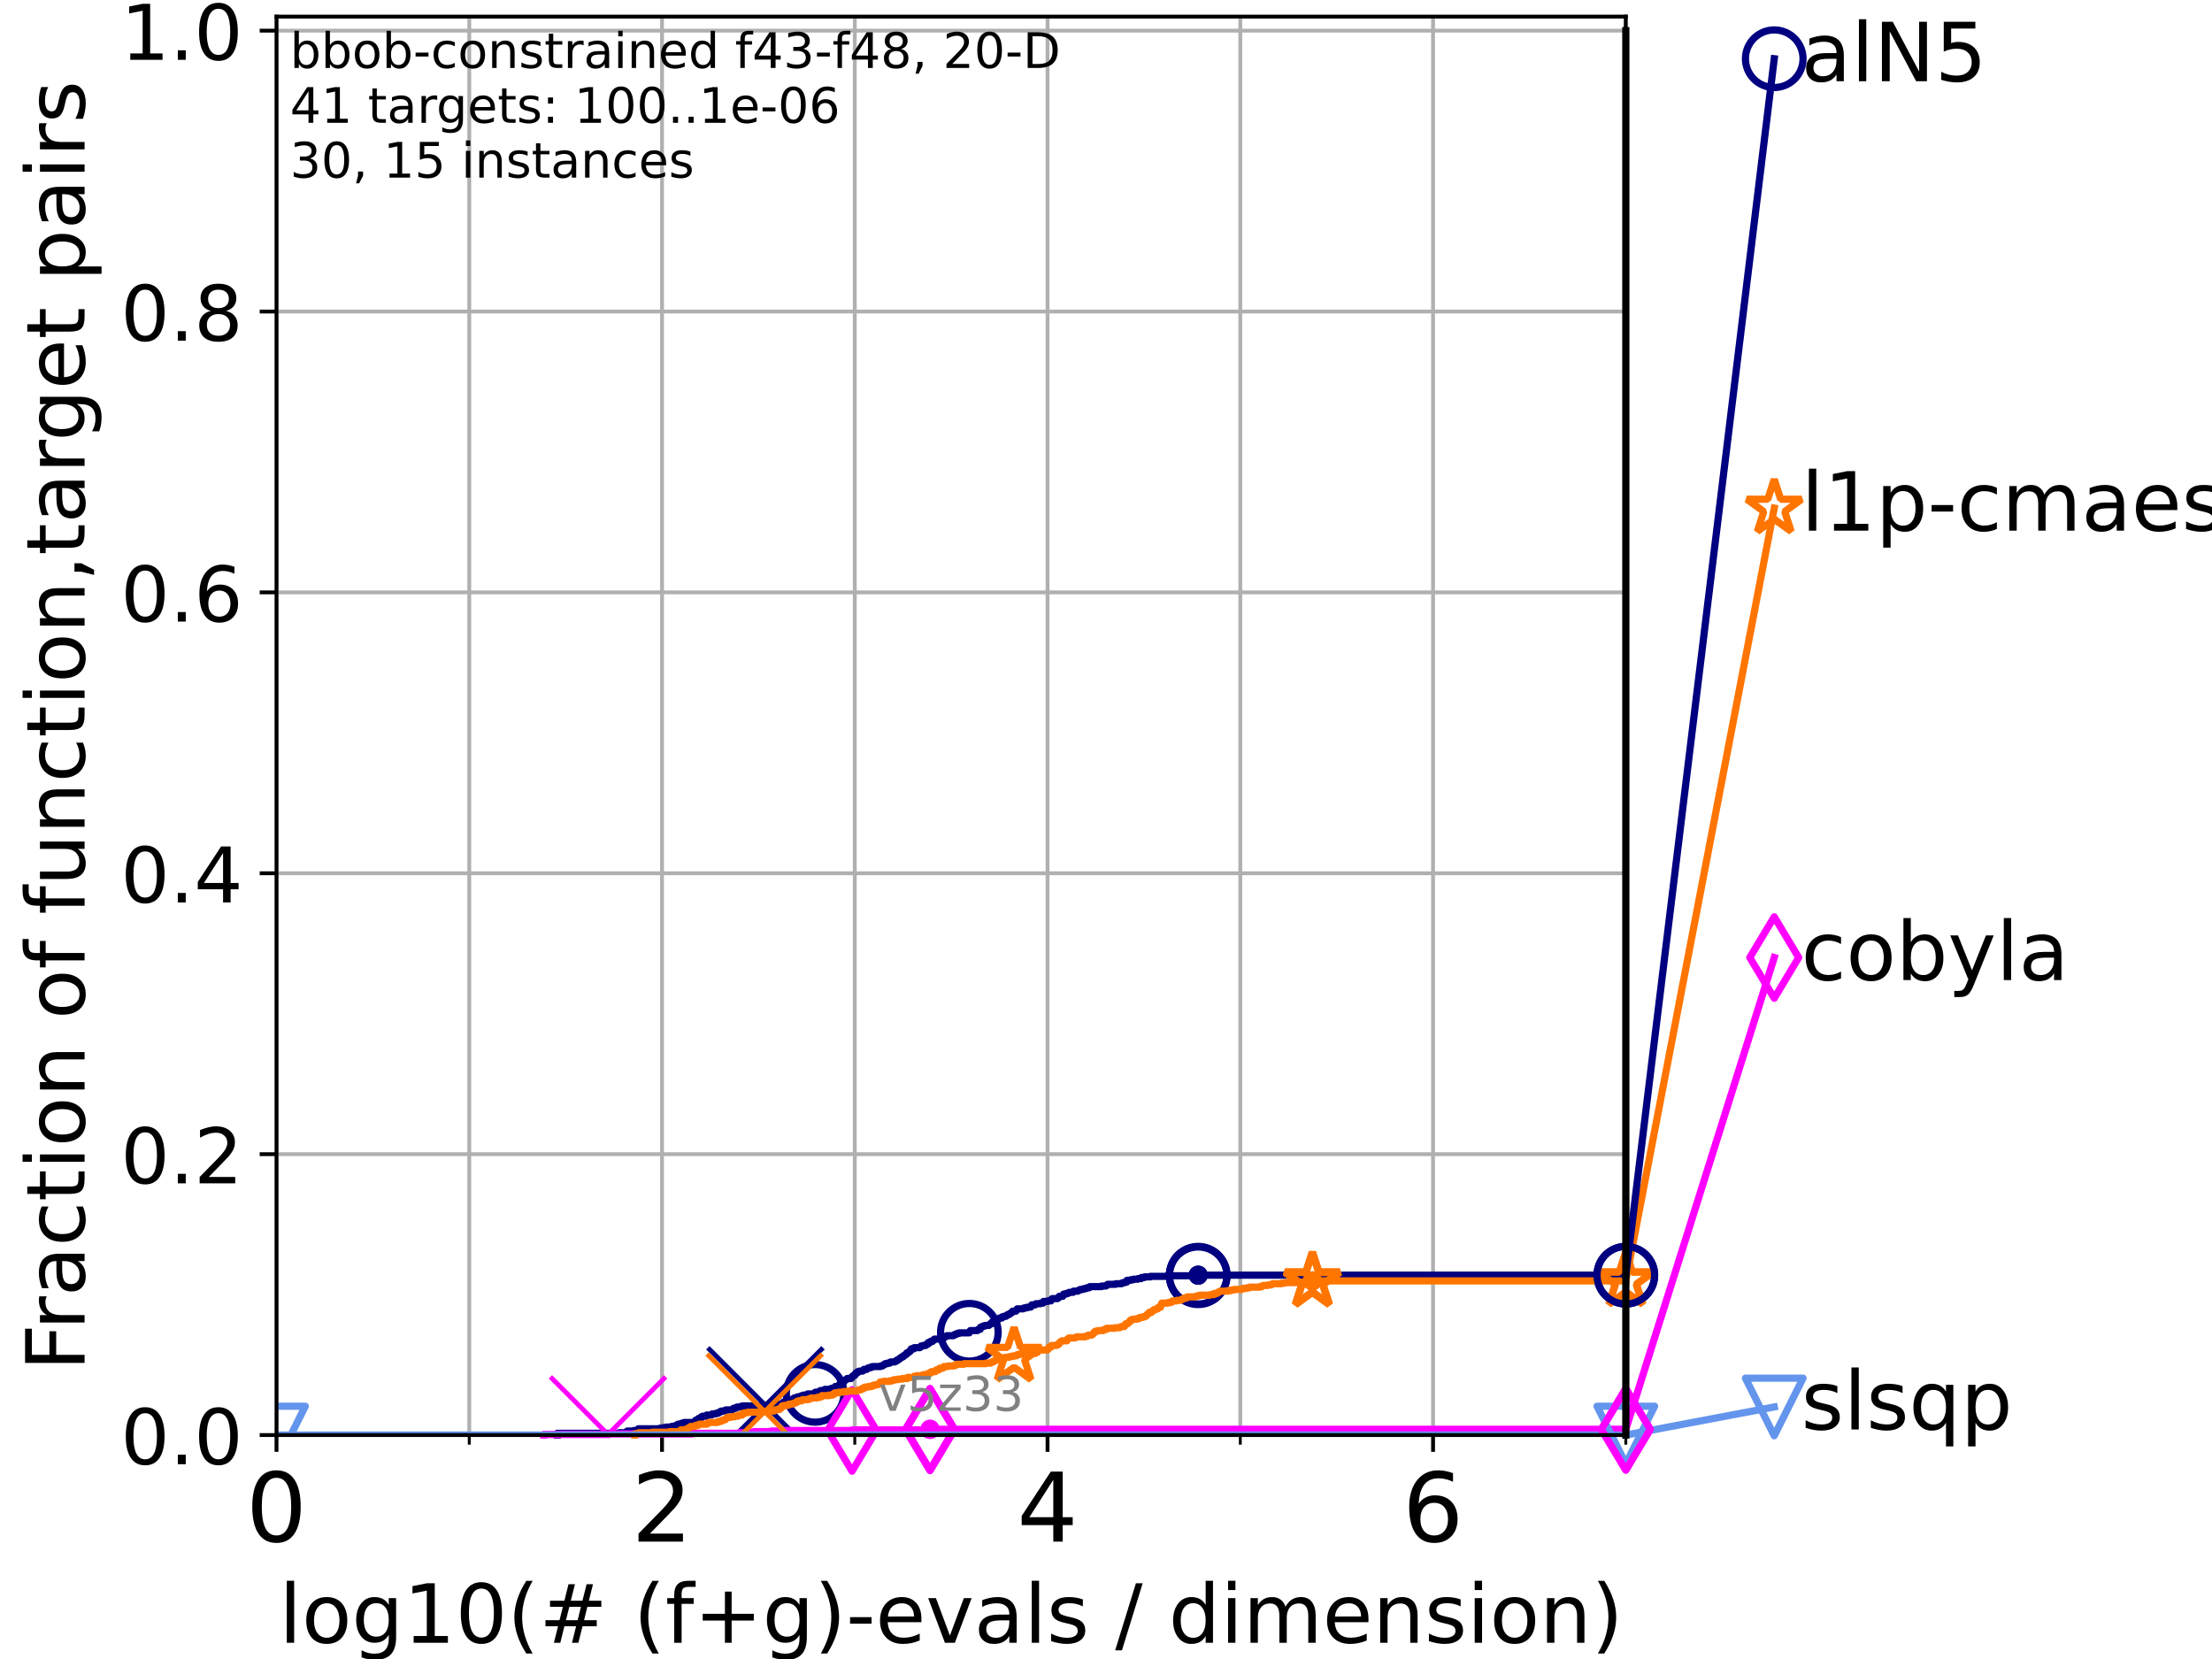<?xml version="1.0" encoding="utf-8" standalone="no"?>
<!DOCTYPE svg PUBLIC "-//W3C//DTD SVG 1.1//EN"
  "http://www.w3.org/Graphics/SVG/1.1/DTD/svg11.dtd">
<!-- Created with matplotlib (https://matplotlib.org/) -->
<svg height="345.6pt" version="1.1" viewBox="0 0 460.8 345.6" width="460.8pt" xmlns="http://www.w3.org/2000/svg" xmlns:xlink="http://www.w3.org/1999/xlink">
 <defs>
  <style type="text/css">*{stroke-linecap:butt;stroke-linejoin:round;}</style>
 </defs>
 <g id="figure_1">
  <g id="patch_1">
   <path d="M 0 345.6 
L 460.8 345.6 
L 460.8 0 
L 0 0 
z
" style="fill:#ffffff;"/>
  </g>
  <g id="axes_1">
   <g id="patch_2">
    <path d="M 57.6 298.944 
L 338.688 298.944 
L 338.688 3.456 
L 57.6 3.456 
z
" style="fill:#ffffff;"/>
   </g>
   <g id="matplotlib.axis_1">
    <g id="xtick_1">
     <g id="line2d_1">
      <path clip-path="url(#p35b9359f56)" d="M 57.6 298.944 
L 57.6 3.456 
" style="fill:none;stroke:#b0b0b0;stroke-linecap:square;stroke-width:0.8;"/>
     </g>
     <g id="line2d_2">
      <defs>
       <path d="M 0 0 
L 0 3.5 
" id="ma3abf78335" style="stroke:#000000;stroke-width:0.8;"/>
      </defs>
      <g>
       <use style="stroke:#000000;stroke-width:0.8;" x="57.6" xlink:href="#ma3abf78335" y="298.944"/>
      </g>
     </g>
     <g id="text_1">
      <!-- 0 -->
      <g transform="translate(51.237 321.141)scale(0.2 -0.2)">
       <defs>
        <path d="M 31.781 66.406 
Q 24.172 66.406 20.328 58.906 
Q 16.5 51.422 16.5 36.375 
Q 16.5 21.391 20.328 13.891 
Q 24.172 6.391 31.781 6.391 
Q 39.453 6.391 43.281 13.891 
Q 47.125 21.391 47.125 36.375 
Q 47.125 51.422 43.281 58.906 
Q 39.453 66.406 31.781 66.406 
z
M 31.781 74.219 
Q 44.047 74.219 50.516 64.516 
Q 56.984 54.828 56.984 36.375 
Q 56.984 17.969 50.516 8.266 
Q 44.047 -1.422 31.781 -1.422 
Q 19.531 -1.422 13.062 8.266 
Q 6.594 17.969 6.594 36.375 
Q 6.594 54.828 13.062 64.516 
Q 19.531 74.219 31.781 74.219 
z
" id="DejaVuSans-48"/>
       </defs>
       <use xlink:href="#DejaVuSans-48"/>
      </g>
     </g>
    </g>
    <g id="xtick_2">
     <g id="line2d_3">
      <path clip-path="url(#p35b9359f56)" d="M 137.911 298.944 
L 137.911 3.456 
" style="fill:none;stroke:#b0b0b0;stroke-linecap:square;stroke-width:0.8;"/>
     </g>
     <g id="line2d_4">
      <g>
       <use style="stroke:#000000;stroke-width:0.8;" x="137.911" xlink:href="#ma3abf78335" y="298.944"/>
      </g>
     </g>
     <g id="text_2">
      <!-- 2 -->
      <g transform="translate(131.548 321.141)scale(0.2 -0.2)">
       <defs>
        <path d="M 19.188 8.297 
L 53.609 8.297 
L 53.609 0 
L 7.328 0 
L 7.328 8.297 
Q 12.938 14.109 22.625 23.891 
Q 32.328 33.688 34.812 36.531 
Q 39.547 41.844 41.422 45.531 
Q 43.312 49.219 43.312 52.781 
Q 43.312 58.594 39.234 62.25 
Q 35.156 65.922 28.609 65.922 
Q 23.969 65.922 18.812 64.312 
Q 13.672 62.703 7.812 59.422 
L 7.812 69.391 
Q 13.766 71.781 18.938 73 
Q 24.125 74.219 28.422 74.219 
Q 39.75 74.219 46.484 68.547 
Q 53.219 62.891 53.219 53.422 
Q 53.219 48.922 51.531 44.891 
Q 49.859 40.875 45.406 35.406 
Q 44.188 33.984 37.641 27.219 
Q 31.109 20.453 19.188 8.297 
z
" id="DejaVuSans-50"/>
       </defs>
       <use xlink:href="#DejaVuSans-50"/>
      </g>
     </g>
    </g>
    <g id="xtick_3">
     <g id="line2d_5">
      <path clip-path="url(#p35b9359f56)" d="M 218.222 298.944 
L 218.222 3.456 
" style="fill:none;stroke:#b0b0b0;stroke-linecap:square;stroke-width:0.8;"/>
     </g>
     <g id="line2d_6">
      <g>
       <use style="stroke:#000000;stroke-width:0.8;" x="218.222" xlink:href="#ma3abf78335" y="298.944"/>
      </g>
     </g>
     <g id="text_3">
      <!-- 4 -->
      <g transform="translate(211.859 321.141)scale(0.2 -0.2)">
       <defs>
        <path d="M 37.797 64.312 
L 12.891 25.391 
L 37.797 25.391 
z
M 35.203 72.906 
L 47.609 72.906 
L 47.609 25.391 
L 58.016 25.391 
L 58.016 17.188 
L 47.609 17.188 
L 47.609 0 
L 37.797 0 
L 37.797 17.188 
L 4.891 17.188 
L 4.891 26.703 
z
" id="DejaVuSans-52"/>
       </defs>
       <use xlink:href="#DejaVuSans-52"/>
      </g>
     </g>
    </g>
    <g id="xtick_4">
     <g id="line2d_7">
      <path clip-path="url(#p35b9359f56)" d="M 298.533 298.944 
L 298.533 3.456 
" style="fill:none;stroke:#b0b0b0;stroke-linecap:square;stroke-width:0.8;"/>
     </g>
     <g id="line2d_8">
      <g>
       <use style="stroke:#000000;stroke-width:0.8;" x="298.533" xlink:href="#ma3abf78335" y="298.944"/>
      </g>
     </g>
     <g id="text_4">
      <!-- 6 -->
      <g transform="translate(292.17 321.141)scale(0.2 -0.2)">
       <defs>
        <path d="M 33.016 40.375 
Q 26.375 40.375 22.484 35.828 
Q 18.609 31.297 18.609 23.391 
Q 18.609 15.531 22.484 10.953 
Q 26.375 6.391 33.016 6.391 
Q 39.656 6.391 43.531 10.953 
Q 47.406 15.531 47.406 23.391 
Q 47.406 31.297 43.531 35.828 
Q 39.656 40.375 33.016 40.375 
z
M 52.594 71.297 
L 52.594 62.312 
Q 48.875 64.062 45.094 64.984 
Q 41.312 65.922 37.594 65.922 
Q 27.828 65.922 22.672 59.328 
Q 17.531 52.734 16.797 39.406 
Q 19.672 43.656 24.016 45.922 
Q 28.375 48.188 33.594 48.188 
Q 44.578 48.188 50.953 41.516 
Q 57.328 34.859 57.328 23.391 
Q 57.328 12.156 50.688 5.359 
Q 44.047 -1.422 33.016 -1.422 
Q 20.359 -1.422 13.672 8.266 
Q 6.984 17.969 6.984 36.375 
Q 6.984 53.656 15.188 63.938 
Q 23.391 74.219 37.203 74.219 
Q 40.922 74.219 44.703 73.484 
Q 48.484 72.75 52.594 71.297 
z
" id="DejaVuSans-54"/>
       </defs>
       <use xlink:href="#DejaVuSans-54"/>
      </g>
     </g>
    </g>
    <g id="xtick_5">
     <g id="line2d_9">
      <path clip-path="url(#p35b9359f56)" d="M 97.755 298.944 
L 97.755 3.456 
" style="fill:none;stroke:#b0b0b0;stroke-linecap:square;stroke-width:0.8;"/>
     </g>
     <g id="line2d_10">
      <defs>
       <path d="M 0 0 
L 0 2 
" id="m6b911752f1" style="stroke:#000000;stroke-width:0.6;"/>
      </defs>
      <g>
       <use style="stroke:#000000;stroke-width:0.6;" x="97.755" xlink:href="#m6b911752f1" y="298.944"/>
      </g>
     </g>
    </g>
    <g id="xtick_6">
     <g id="line2d_11">
      <path clip-path="url(#p35b9359f56)" d="M 178.066 298.944 
L 178.066 3.456 
" style="fill:none;stroke:#b0b0b0;stroke-linecap:square;stroke-width:0.8;"/>
     </g>
     <g id="line2d_12">
      <g>
       <use style="stroke:#000000;stroke-width:0.6;" x="178.066" xlink:href="#m6b911752f1" y="298.944"/>
      </g>
     </g>
    </g>
    <g id="xtick_7">
     <g id="line2d_13">
      <path clip-path="url(#p35b9359f56)" d="M 258.377 298.944 
L 258.377 3.456 
" style="fill:none;stroke:#b0b0b0;stroke-linecap:square;stroke-width:0.8;"/>
     </g>
     <g id="line2d_14">
      <g>
       <use style="stroke:#000000;stroke-width:0.6;" x="258.377" xlink:href="#m6b911752f1" y="298.944"/>
      </g>
     </g>
    </g>
    <g id="xtick_8">
     <g id="line2d_15">
      <path clip-path="url(#p35b9359f56)" d="M 338.688 298.944 
L 338.688 3.456 
" style="fill:none;stroke:#b0b0b0;stroke-linecap:square;stroke-width:0.8;"/>
     </g>
     <g id="line2d_16">
      <g>
       <use style="stroke:#000000;stroke-width:0.6;" x="338.688" xlink:href="#m6b911752f1" y="298.944"/>
      </g>
     </g>
    </g>
    <g id="text_5">
     <!-- log10(# (f+g)-evals / dimension) -->
     <g transform="translate(58.145 342.218)scale(0.17 -0.17)">
      <defs>
       <path d="M 9.422 75.984 
L 18.406 75.984 
L 18.406 0 
L 9.422 0 
z
" id="DejaVuSans-108"/>
       <path d="M 30.609 48.391 
Q 23.391 48.391 19.188 42.75 
Q 14.984 37.109 14.984 27.297 
Q 14.984 17.484 19.156 11.844 
Q 23.344 6.203 30.609 6.203 
Q 37.797 6.203 41.984 11.859 
Q 46.188 17.531 46.188 27.297 
Q 46.188 37.016 41.984 42.703 
Q 37.797 48.391 30.609 48.391 
z
M 30.609 56 
Q 42.328 56 49.016 48.375 
Q 55.719 40.766 55.719 27.297 
Q 55.719 13.875 49.016 6.219 
Q 42.328 -1.422 30.609 -1.422 
Q 18.844 -1.422 12.172 6.219 
Q 5.516 13.875 5.516 27.297 
Q 5.516 40.766 12.172 48.375 
Q 18.844 56 30.609 56 
z
" id="DejaVuSans-111"/>
       <path d="M 45.406 27.984 
Q 45.406 37.75 41.375 43.109 
Q 37.359 48.484 30.078 48.484 
Q 22.859 48.484 18.828 43.109 
Q 14.797 37.75 14.797 27.984 
Q 14.797 18.266 18.828 12.891 
Q 22.859 7.516 30.078 7.516 
Q 37.359 7.516 41.375 12.891 
Q 45.406 18.266 45.406 27.984 
z
M 54.391 6.781 
Q 54.391 -7.172 48.188 -13.984 
Q 42 -20.797 29.203 -20.797 
Q 24.469 -20.797 20.266 -20.094 
Q 16.062 -19.391 12.109 -17.922 
L 12.109 -9.188 
Q 16.062 -11.328 19.922 -12.344 
Q 23.781 -13.375 27.781 -13.375 
Q 36.625 -13.375 41.016 -8.766 
Q 45.406 -4.156 45.406 5.172 
L 45.406 9.625 
Q 42.625 4.781 38.281 2.391 
Q 33.938 0 27.875 0 
Q 17.828 0 11.672 7.656 
Q 5.516 15.328 5.516 27.984 
Q 5.516 40.672 11.672 48.328 
Q 17.828 56 27.875 56 
Q 33.938 56 38.281 53.609 
Q 42.625 51.219 45.406 46.391 
L 45.406 54.688 
L 54.391 54.688 
z
" id="DejaVuSans-103"/>
       <path d="M 12.406 8.297 
L 28.516 8.297 
L 28.516 63.922 
L 10.984 60.406 
L 10.984 69.391 
L 28.422 72.906 
L 38.281 72.906 
L 38.281 8.297 
L 54.391 8.297 
L 54.391 0 
L 12.406 0 
z
" id="DejaVuSans-49"/>
       <path d="M 31 75.875 
Q 24.469 64.656 21.281 53.656 
Q 18.109 42.672 18.109 31.391 
Q 18.109 20.125 21.312 9.062 
Q 24.516 -2 31 -13.188 
L 23.188 -13.188 
Q 15.875 -1.703 12.234 9.375 
Q 8.594 20.453 8.594 31.391 
Q 8.594 42.281 12.203 53.312 
Q 15.828 64.359 23.188 75.875 
z
" id="DejaVuSans-40"/>
       <path d="M 51.125 44 
L 36.922 44 
L 32.812 27.688 
L 47.125 27.688 
z
M 43.797 71.781 
L 38.719 51.516 
L 52.984 51.516 
L 58.109 71.781 
L 65.922 71.781 
L 60.891 51.516 
L 76.125 51.516 
L 76.125 44 
L 58.984 44 
L 54.984 27.688 
L 70.516 27.688 
L 70.516 20.219 
L 53.078 20.219 
L 48 0 
L 40.188 0 
L 45.219 20.219 
L 30.906 20.219 
L 25.875 0 
L 18.016 0 
L 23.094 20.219 
L 7.719 20.219 
L 7.719 27.688 
L 24.906 27.688 
L 29 44 
L 13.281 44 
L 13.281 51.516 
L 30.906 51.516 
L 35.891 71.781 
z
" id="DejaVuSans-35"/>
       <path id="DejaVuSans-32"/>
       <path d="M 37.109 75.984 
L 37.109 68.5 
L 28.516 68.5 
Q 23.688 68.5 21.797 66.547 
Q 19.922 64.594 19.922 59.516 
L 19.922 54.688 
L 34.719 54.688 
L 34.719 47.703 
L 19.922 47.703 
L 19.922 0 
L 10.891 0 
L 10.891 47.703 
L 2.297 47.703 
L 2.297 54.688 
L 10.891 54.688 
L 10.891 58.5 
Q 10.891 67.625 15.141 71.797 
Q 19.391 75.984 28.609 75.984 
z
" id="DejaVuSans-102"/>
       <path d="M 46 62.703 
L 46 35.5 
L 73.188 35.5 
L 73.188 27.203 
L 46 27.203 
L 46 0 
L 37.797 0 
L 37.797 27.203 
L 10.594 27.203 
L 10.594 35.5 
L 37.797 35.5 
L 37.797 62.703 
z
" id="DejaVuSans-43"/>
       <path d="M 8.016 75.875 
L 15.828 75.875 
Q 23.141 64.359 26.781 53.312 
Q 30.422 42.281 30.422 31.391 
Q 30.422 20.453 26.781 9.375 
Q 23.141 -1.703 15.828 -13.188 
L 8.016 -13.188 
Q 14.5 -2 17.703 9.062 
Q 20.906 20.125 20.906 31.391 
Q 20.906 42.672 17.703 53.656 
Q 14.5 64.656 8.016 75.875 
z
" id="DejaVuSans-41"/>
       <path d="M 4.891 31.391 
L 31.203 31.391 
L 31.203 23.391 
L 4.891 23.391 
z
" id="DejaVuSans-45"/>
       <path d="M 56.203 29.594 
L 56.203 25.203 
L 14.891 25.203 
Q 15.484 15.922 20.484 11.062 
Q 25.484 6.203 34.422 6.203 
Q 39.594 6.203 44.453 7.469 
Q 49.312 8.734 54.109 11.281 
L 54.109 2.781 
Q 49.266 0.734 44.188 -0.344 
Q 39.109 -1.422 33.891 -1.422 
Q 20.797 -1.422 13.156 6.188 
Q 5.516 13.812 5.516 26.812 
Q 5.516 40.234 12.766 48.109 
Q 20.016 56 32.328 56 
Q 43.359 56 49.781 48.891 
Q 56.203 41.797 56.203 29.594 
z
M 47.219 32.234 
Q 47.125 39.594 43.094 43.984 
Q 39.062 48.391 32.422 48.391 
Q 24.906 48.391 20.391 44.141 
Q 15.875 39.891 15.188 32.172 
z
" id="DejaVuSans-101"/>
       <path d="M 2.984 54.688 
L 12.5 54.688 
L 29.594 8.797 
L 46.688 54.688 
L 56.203 54.688 
L 35.688 0 
L 23.484 0 
z
" id="DejaVuSans-118"/>
       <path d="M 34.281 27.484 
Q 23.391 27.484 19.188 25 
Q 14.984 22.516 14.984 16.5 
Q 14.984 11.719 18.141 8.906 
Q 21.297 6.109 26.703 6.109 
Q 34.188 6.109 38.703 11.406 
Q 43.219 16.703 43.219 25.484 
L 43.219 27.484 
z
M 52.203 31.203 
L 52.203 0 
L 43.219 0 
L 43.219 8.297 
Q 40.141 3.328 35.547 0.953 
Q 30.953 -1.422 24.312 -1.422 
Q 15.922 -1.422 10.953 3.297 
Q 6 8.016 6 15.922 
Q 6 25.141 12.172 29.828 
Q 18.359 34.516 30.609 34.516 
L 43.219 34.516 
L 43.219 35.406 
Q 43.219 41.609 39.141 45 
Q 35.062 48.391 27.688 48.391 
Q 23 48.391 18.547 47.266 
Q 14.109 46.141 10.016 43.891 
L 10.016 52.203 
Q 14.938 54.109 19.578 55.047 
Q 24.219 56 28.609 56 
Q 40.484 56 46.344 49.844 
Q 52.203 43.703 52.203 31.203 
z
" id="DejaVuSans-97"/>
       <path d="M 44.281 53.078 
L 44.281 44.578 
Q 40.484 46.531 36.375 47.5 
Q 32.281 48.484 27.875 48.484 
Q 21.188 48.484 17.844 46.438 
Q 14.5 44.391 14.5 40.281 
Q 14.5 37.156 16.891 35.375 
Q 19.281 33.594 26.516 31.984 
L 29.594 31.297 
Q 39.156 29.25 43.188 25.516 
Q 47.219 21.781 47.219 15.094 
Q 47.219 7.469 41.188 3.016 
Q 35.156 -1.422 24.609 -1.422 
Q 20.219 -1.422 15.453 -0.562 
Q 10.688 0.297 5.422 2 
L 5.422 11.281 
Q 10.406 8.688 15.234 7.391 
Q 20.062 6.109 24.812 6.109 
Q 31.156 6.109 34.562 8.281 
Q 37.984 10.453 37.984 14.406 
Q 37.984 18.062 35.516 20.016 
Q 33.062 21.969 24.703 23.781 
L 21.578 24.516 
Q 13.234 26.266 9.516 29.906 
Q 5.812 33.547 5.812 39.891 
Q 5.812 47.609 11.281 51.797 
Q 16.75 56 26.812 56 
Q 31.781 56 36.172 55.266 
Q 40.578 54.547 44.281 53.078 
z
" id="DejaVuSans-115"/>
       <path d="M 25.391 72.906 
L 33.688 72.906 
L 8.297 -9.281 
L 0 -9.281 
z
" id="DejaVuSans-47"/>
       <path d="M 45.406 46.391 
L 45.406 75.984 
L 54.391 75.984 
L 54.391 0 
L 45.406 0 
L 45.406 8.203 
Q 42.578 3.328 38.25 0.953 
Q 33.938 -1.422 27.875 -1.422 
Q 17.969 -1.422 11.734 6.484 
Q 5.516 14.406 5.516 27.297 
Q 5.516 40.188 11.734 48.094 
Q 17.969 56 27.875 56 
Q 33.938 56 38.25 53.625 
Q 42.578 51.266 45.406 46.391 
z
M 14.797 27.297 
Q 14.797 17.391 18.875 11.75 
Q 22.953 6.109 30.078 6.109 
Q 37.203 6.109 41.297 11.75 
Q 45.406 17.391 45.406 27.297 
Q 45.406 37.203 41.297 42.844 
Q 37.203 48.484 30.078 48.484 
Q 22.953 48.484 18.875 42.844 
Q 14.797 37.203 14.797 27.297 
z
" id="DejaVuSans-100"/>
       <path d="M 9.422 54.688 
L 18.406 54.688 
L 18.406 0 
L 9.422 0 
z
M 9.422 75.984 
L 18.406 75.984 
L 18.406 64.594 
L 9.422 64.594 
z
" id="DejaVuSans-105"/>
       <path d="M 52 44.188 
Q 55.375 50.25 60.062 53.125 
Q 64.75 56 71.094 56 
Q 79.641 56 84.281 50.016 
Q 88.922 44.047 88.922 33.016 
L 88.922 0 
L 79.891 0 
L 79.891 32.719 
Q 79.891 40.578 77.094 44.375 
Q 74.312 48.188 68.609 48.188 
Q 61.625 48.188 57.562 43.547 
Q 53.516 38.922 53.516 30.906 
L 53.516 0 
L 44.484 0 
L 44.484 32.719 
Q 44.484 40.625 41.703 44.406 
Q 38.922 48.188 33.109 48.188 
Q 26.219 48.188 22.156 43.531 
Q 18.109 38.875 18.109 30.906 
L 18.109 0 
L 9.078 0 
L 9.078 54.688 
L 18.109 54.688 
L 18.109 46.188 
Q 21.188 51.219 25.484 53.609 
Q 29.781 56 35.688 56 
Q 41.656 56 45.828 52.969 
Q 50 49.953 52 44.188 
z
" id="DejaVuSans-109"/>
       <path d="M 54.891 33.016 
L 54.891 0 
L 45.906 0 
L 45.906 32.719 
Q 45.906 40.484 42.875 44.328 
Q 39.844 48.188 33.797 48.188 
Q 26.516 48.188 22.312 43.547 
Q 18.109 38.922 18.109 30.906 
L 18.109 0 
L 9.078 0 
L 9.078 54.688 
L 18.109 54.688 
L 18.109 46.188 
Q 21.344 51.125 25.703 53.562 
Q 30.078 56 35.797 56 
Q 45.219 56 50.047 50.172 
Q 54.891 44.344 54.891 33.016 
z
" id="DejaVuSans-110"/>
      </defs>
      <use xlink:href="#DejaVuSans-108"/>
      <use x="27.783" xlink:href="#DejaVuSans-111"/>
      <use x="88.965" xlink:href="#DejaVuSans-103"/>
      <use x="152.441" xlink:href="#DejaVuSans-49"/>
      <use x="216.064" xlink:href="#DejaVuSans-48"/>
      <use x="279.688" xlink:href="#DejaVuSans-40"/>
      <use x="318.701" xlink:href="#DejaVuSans-35"/>
      <use x="402.49" xlink:href="#DejaVuSans-32"/>
      <use x="434.277" xlink:href="#DejaVuSans-40"/>
      <use x="473.291" xlink:href="#DejaVuSans-102"/>
      <use x="508.496" xlink:href="#DejaVuSans-43"/>
      <use x="592.285" xlink:href="#DejaVuSans-103"/>
      <use x="655.762" xlink:href="#DejaVuSans-41"/>
      <use x="694.775" xlink:href="#DejaVuSans-45"/>
      <use x="730.859" xlink:href="#DejaVuSans-101"/>
      <use x="792.383" xlink:href="#DejaVuSans-118"/>
      <use x="851.562" xlink:href="#DejaVuSans-97"/>
      <use x="912.842" xlink:href="#DejaVuSans-108"/>
      <use x="940.625" xlink:href="#DejaVuSans-115"/>
      <use x="992.725" xlink:href="#DejaVuSans-32"/>
      <use x="1024.512" xlink:href="#DejaVuSans-47"/>
      <use x="1058.203" xlink:href="#DejaVuSans-32"/>
      <use x="1089.99" xlink:href="#DejaVuSans-100"/>
      <use x="1153.467" xlink:href="#DejaVuSans-105"/>
      <use x="1181.25" xlink:href="#DejaVuSans-109"/>
      <use x="1278.662" xlink:href="#DejaVuSans-101"/>
      <use x="1340.186" xlink:href="#DejaVuSans-110"/>
      <use x="1403.564" xlink:href="#DejaVuSans-115"/>
      <use x="1455.664" xlink:href="#DejaVuSans-105"/>
      <use x="1483.447" xlink:href="#DejaVuSans-111"/>
      <use x="1544.629" xlink:href="#DejaVuSans-110"/>
      <use x="1608.008" xlink:href="#DejaVuSans-41"/>
     </g>
    </g>
   </g>
   <g id="matplotlib.axis_2">
    <g id="ytick_1">
     <g id="line2d_17">
      <path clip-path="url(#p35b9359f56)" d="M 57.6 298.944 
L 338.688 298.944 
" style="fill:none;stroke:#b0b0b0;stroke-linecap:square;stroke-width:0.8;"/>
     </g>
     <g id="line2d_18">
      <defs>
       <path d="M 0 0 
L -3.5 0 
" id="m5dcf05b850" style="stroke:#000000;stroke-width:0.8;"/>
      </defs>
      <g>
       <use style="stroke:#000000;stroke-width:0.8;" x="57.6" xlink:href="#m5dcf05b850" y="298.944"/>
      </g>
     </g>
     <g id="text_6">
      <!-- 0.0 -->
      <g transform="translate(25.155 305.023)scale(0.16 -0.16)">
       <defs>
        <path d="M 10.688 12.406 
L 21 12.406 
L 21 0 
L 10.688 0 
z
" id="DejaVuSans-46"/>
       </defs>
       <use xlink:href="#DejaVuSans-48"/>
       <use x="63.623" xlink:href="#DejaVuSans-46"/>
       <use x="95.41" xlink:href="#DejaVuSans-48"/>
      </g>
     </g>
    </g>
    <g id="ytick_2">
     <g id="line2d_19">
      <path clip-path="url(#p35b9359f56)" d="M 57.6 240.432 
L 338.688 240.432 
" style="fill:none;stroke:#b0b0b0;stroke-linecap:square;stroke-width:0.8;"/>
     </g>
     <g id="line2d_20">
      <g>
       <use style="stroke:#000000;stroke-width:0.8;" x="57.6" xlink:href="#m5dcf05b850" y="240.432"/>
      </g>
     </g>
     <g id="text_7">
      <!-- 0.2 -->
      <g transform="translate(25.155 246.51)scale(0.16 -0.16)">
       <use xlink:href="#DejaVuSans-48"/>
       <use x="63.623" xlink:href="#DejaVuSans-46"/>
       <use x="95.41" xlink:href="#DejaVuSans-50"/>
      </g>
     </g>
    </g>
    <g id="ytick_3">
     <g id="line2d_21">
      <path clip-path="url(#p35b9359f56)" d="M 57.6 181.919 
L 338.688 181.919 
" style="fill:none;stroke:#b0b0b0;stroke-linecap:square;stroke-width:0.8;"/>
     </g>
     <g id="line2d_22">
      <g>
       <use style="stroke:#000000;stroke-width:0.8;" x="57.6" xlink:href="#m5dcf05b850" y="181.919"/>
      </g>
     </g>
     <g id="text_8">
      <!-- 0.4 -->
      <g transform="translate(25.155 187.998)scale(0.16 -0.16)">
       <use xlink:href="#DejaVuSans-48"/>
       <use x="63.623" xlink:href="#DejaVuSans-46"/>
       <use x="95.41" xlink:href="#DejaVuSans-52"/>
      </g>
     </g>
    </g>
    <g id="ytick_4">
     <g id="line2d_23">
      <path clip-path="url(#p35b9359f56)" d="M 57.6 123.407 
L 338.688 123.407 
" style="fill:none;stroke:#b0b0b0;stroke-linecap:square;stroke-width:0.8;"/>
     </g>
     <g id="line2d_24">
      <g>
       <use style="stroke:#000000;stroke-width:0.8;" x="57.6" xlink:href="#m5dcf05b850" y="123.407"/>
      </g>
     </g>
     <g id="text_9">
      <!-- 0.6 -->
      <g transform="translate(25.155 129.485)scale(0.16 -0.16)">
       <use xlink:href="#DejaVuSans-48"/>
       <use x="63.623" xlink:href="#DejaVuSans-46"/>
       <use x="95.41" xlink:href="#DejaVuSans-54"/>
      </g>
     </g>
    </g>
    <g id="ytick_5">
     <g id="line2d_25">
      <path clip-path="url(#p35b9359f56)" d="M 57.6 64.894 
L 338.688 64.894 
" style="fill:none;stroke:#b0b0b0;stroke-linecap:square;stroke-width:0.8;"/>
     </g>
     <g id="line2d_26">
      <g>
       <use style="stroke:#000000;stroke-width:0.8;" x="57.6" xlink:href="#m5dcf05b850" y="64.894"/>
      </g>
     </g>
     <g id="text_10">
      <!-- 0.8 -->
      <g transform="translate(25.155 70.973)scale(0.16 -0.16)">
       <defs>
        <path d="M 31.781 34.625 
Q 24.75 34.625 20.719 30.859 
Q 16.703 27.094 16.703 20.516 
Q 16.703 13.922 20.719 10.156 
Q 24.75 6.391 31.781 6.391 
Q 38.812 6.391 42.859 10.172 
Q 46.922 13.969 46.922 20.516 
Q 46.922 27.094 42.891 30.859 
Q 38.875 34.625 31.781 34.625 
z
M 21.922 38.812 
Q 15.578 40.375 12.031 44.719 
Q 8.5 49.078 8.5 55.328 
Q 8.5 64.062 14.719 69.141 
Q 20.953 74.219 31.781 74.219 
Q 42.672 74.219 48.875 69.141 
Q 55.078 64.062 55.078 55.328 
Q 55.078 49.078 51.531 44.719 
Q 48 40.375 41.703 38.812 
Q 48.828 37.156 52.797 32.312 
Q 56.781 27.484 56.781 20.516 
Q 56.781 9.906 50.312 4.234 
Q 43.844 -1.422 31.781 -1.422 
Q 19.734 -1.422 13.25 4.234 
Q 6.781 9.906 6.781 20.516 
Q 6.781 27.484 10.781 32.312 
Q 14.797 37.156 21.922 38.812 
z
M 18.312 54.391 
Q 18.312 48.734 21.844 45.562 
Q 25.391 42.391 31.781 42.391 
Q 38.141 42.391 41.719 45.562 
Q 45.312 48.734 45.312 54.391 
Q 45.312 60.062 41.719 63.234 
Q 38.141 66.406 31.781 66.406 
Q 25.391 66.406 21.844 63.234 
Q 18.312 60.062 18.312 54.391 
z
" id="DejaVuSans-56"/>
       </defs>
       <use xlink:href="#DejaVuSans-48"/>
       <use x="63.623" xlink:href="#DejaVuSans-46"/>
       <use x="95.41" xlink:href="#DejaVuSans-56"/>
      </g>
     </g>
    </g>
    <g id="ytick_6">
     <g id="line2d_27">
      <path clip-path="url(#p35b9359f56)" d="M 57.6 6.382 
L 338.688 6.382 
" style="fill:none;stroke:#b0b0b0;stroke-linecap:square;stroke-width:0.8;"/>
     </g>
     <g id="line2d_28">
      <g>
       <use style="stroke:#000000;stroke-width:0.8;" x="57.6" xlink:href="#m5dcf05b850" y="6.382"/>
      </g>
     </g>
     <g id="text_11">
      <!-- 1.0 -->
      <g transform="translate(25.155 12.46)scale(0.16 -0.16)">
       <use xlink:href="#DejaVuSans-49"/>
       <use x="63.623" xlink:href="#DejaVuSans-46"/>
       <use x="95.41" xlink:href="#DejaVuSans-48"/>
      </g>
     </g>
    </g>
    <g id="text_12">
     <!-- Fraction of function,target pairs -->
     <g transform="translate(17.62 285.585)rotate(-90)scale(0.17 -0.17)">
      <defs>
       <path d="M 9.812 72.906 
L 51.703 72.906 
L 51.703 64.594 
L 19.672 64.594 
L 19.672 43.109 
L 48.578 43.109 
L 48.578 34.812 
L 19.672 34.812 
L 19.672 0 
L 9.812 0 
z
" id="DejaVuSans-70"/>
       <path d="M 41.109 46.297 
Q 39.594 47.172 37.812 47.578 
Q 36.031 48 33.891 48 
Q 26.266 48 22.188 43.047 
Q 18.109 38.094 18.109 28.812 
L 18.109 0 
L 9.078 0 
L 9.078 54.688 
L 18.109 54.688 
L 18.109 46.188 
Q 20.953 51.172 25.484 53.578 
Q 30.031 56 36.531 56 
Q 37.453 56 38.578 55.875 
Q 39.703 55.766 41.062 55.516 
z
" id="DejaVuSans-114"/>
       <path d="M 48.781 52.594 
L 48.781 44.188 
Q 44.969 46.297 41.141 47.344 
Q 37.312 48.391 33.406 48.391 
Q 24.656 48.391 19.812 42.844 
Q 14.984 37.312 14.984 27.297 
Q 14.984 17.281 19.812 11.734 
Q 24.656 6.203 33.406 6.203 
Q 37.312 6.203 41.141 7.25 
Q 44.969 8.297 48.781 10.406 
L 48.781 2.094 
Q 45.016 0.344 40.984 -0.531 
Q 36.969 -1.422 32.422 -1.422 
Q 20.062 -1.422 12.781 6.344 
Q 5.516 14.109 5.516 27.297 
Q 5.516 40.672 12.859 48.328 
Q 20.219 56 33.016 56 
Q 37.156 56 41.109 55.141 
Q 45.062 54.297 48.781 52.594 
z
" id="DejaVuSans-99"/>
       <path d="M 18.312 70.219 
L 18.312 54.688 
L 36.812 54.688 
L 36.812 47.703 
L 18.312 47.703 
L 18.312 18.016 
Q 18.312 11.328 20.141 9.422 
Q 21.969 7.516 27.594 7.516 
L 36.812 7.516 
L 36.812 0 
L 27.594 0 
Q 17.188 0 13.234 3.875 
Q 9.281 7.766 9.281 18.016 
L 9.281 47.703 
L 2.688 47.703 
L 2.688 54.688 
L 9.281 54.688 
L 9.281 70.219 
z
" id="DejaVuSans-116"/>
       <path d="M 8.5 21.578 
L 8.5 54.688 
L 17.484 54.688 
L 17.484 21.922 
Q 17.484 14.156 20.5 10.266 
Q 23.531 6.391 29.594 6.391 
Q 36.859 6.391 41.078 11.031 
Q 45.312 15.672 45.312 23.688 
L 45.312 54.688 
L 54.297 54.688 
L 54.297 0 
L 45.312 0 
L 45.312 8.406 
Q 42.047 3.422 37.719 1 
Q 33.406 -1.422 27.688 -1.422 
Q 18.266 -1.422 13.375 4.438 
Q 8.5 10.297 8.5 21.578 
z
M 31.109 56 
z
" id="DejaVuSans-117"/>
       <path d="M 11.719 12.406 
L 22.016 12.406 
L 22.016 4 
L 14.016 -11.625 
L 7.719 -11.625 
L 11.719 4 
z
" id="DejaVuSans-44"/>
       <path d="M 18.109 8.203 
L 18.109 -20.797 
L 9.078 -20.797 
L 9.078 54.688 
L 18.109 54.688 
L 18.109 46.391 
Q 20.953 51.266 25.266 53.625 
Q 29.594 56 35.594 56 
Q 45.562 56 51.781 48.094 
Q 58.016 40.188 58.016 27.297 
Q 58.016 14.406 51.781 6.484 
Q 45.562 -1.422 35.594 -1.422 
Q 29.594 -1.422 25.266 0.953 
Q 20.953 3.328 18.109 8.203 
z
M 48.688 27.297 
Q 48.688 37.203 44.609 42.844 
Q 40.531 48.484 33.406 48.484 
Q 26.266 48.484 22.188 42.844 
Q 18.109 37.203 18.109 27.297 
Q 18.109 17.391 22.188 11.75 
Q 26.266 6.109 33.406 6.109 
Q 40.531 6.109 44.609 11.75 
Q 48.688 17.391 48.688 27.297 
z
" id="DejaVuSans-112"/>
      </defs>
      <use xlink:href="#DejaVuSans-70"/>
      <use x="50.27" xlink:href="#DejaVuSans-114"/>
      <use x="91.383" xlink:href="#DejaVuSans-97"/>
      <use x="152.662" xlink:href="#DejaVuSans-99"/>
      <use x="207.643" xlink:href="#DejaVuSans-116"/>
      <use x="246.852" xlink:href="#DejaVuSans-105"/>
      <use x="274.635" xlink:href="#DejaVuSans-111"/>
      <use x="335.816" xlink:href="#DejaVuSans-110"/>
      <use x="399.195" xlink:href="#DejaVuSans-32"/>
      <use x="430.982" xlink:href="#DejaVuSans-111"/>
      <use x="492.164" xlink:href="#DejaVuSans-102"/>
      <use x="527.369" xlink:href="#DejaVuSans-32"/>
      <use x="559.156" xlink:href="#DejaVuSans-102"/>
      <use x="594.361" xlink:href="#DejaVuSans-117"/>
      <use x="657.74" xlink:href="#DejaVuSans-110"/>
      <use x="721.119" xlink:href="#DejaVuSans-99"/>
      <use x="776.1" xlink:href="#DejaVuSans-116"/>
      <use x="815.309" xlink:href="#DejaVuSans-105"/>
      <use x="843.092" xlink:href="#DejaVuSans-111"/>
      <use x="904.273" xlink:href="#DejaVuSans-110"/>
      <use x="967.652" xlink:href="#DejaVuSans-44"/>
      <use x="999.439" xlink:href="#DejaVuSans-116"/>
      <use x="1038.648" xlink:href="#DejaVuSans-97"/>
      <use x="1099.928" xlink:href="#DejaVuSans-114"/>
      <use x="1139.291" xlink:href="#DejaVuSans-103"/>
      <use x="1202.768" xlink:href="#DejaVuSans-101"/>
      <use x="1264.291" xlink:href="#DejaVuSans-116"/>
      <use x="1303.5" xlink:href="#DejaVuSans-32"/>
      <use x="1335.287" xlink:href="#DejaVuSans-112"/>
      <use x="1398.764" xlink:href="#DejaVuSans-97"/>
      <use x="1460.043" xlink:href="#DejaVuSans-105"/>
      <use x="1487.826" xlink:href="#DejaVuSans-114"/>
      <use x="1528.939" xlink:href="#DejaVuSans-115"/>
     </g>
    </g>
   </g>
   <g id="line2d_29">
    <defs>
     <path d="M 0 1.5 
C 0.398 1.5 0.779 1.342 1.061 1.061 
C 1.342 0.779 1.5 0.398 1.5 0 
C 1.5 -0.398 1.342 -0.779 1.061 -1.061 
C 0.779 -1.342 0.398 -1.5 0 -1.5 
C -0.398 -1.5 -0.779 -1.342 -1.061 -1.061 
C -1.342 -0.779 -1.5 -0.398 -1.5 0 
C -1.5 0.398 -1.342 0.779 -1.061 1.061 
C -0.779 1.342 -0.398 1.5 0 1.5 
z
" id="mf92bbb6dbb" style="stroke:#000080;"/>
    </defs>
    <g>
     <use style="fill:#000080;stroke:#000080;" x="249.601" xlink:href="#mf92bbb6dbb" y="265.644"/>
     <use style="fill:#000080;stroke:#000080;" x="249.601" xlink:href="#mf92bbb6dbb" y="265.644"/>
    </g>
   </g>
   <g id="line2d_30">
    <path d="M 116.081 298.944 
L 116.081 298.587 
L 128.944 298.587 
L 128.944 298.468 
L 130.398 298.468 
L 130.398 298.349 
L 130.665 298.349 
L 130.665 298.112 
L 132.036 298.112 
L 132.036 297.993 
L 132.987 297.993 
L 132.987 297.636 
L 137.469 297.636 
L 137.469 297.517 
L 138.153 297.517 
L 138.153 297.398 
L 138.811 297.398 
L 138.811 297.279 
L 139.856 297.279 
L 139.856 297.16 
L 140.454 297.16 
L 140.454 297.041 
L 140.842 297.041 
L 140.842 296.922 
L 141.047 296.922 
L 141.047 296.803 
L 141.221 296.803 
L 141.221 296.684 
L 141.774 296.684 
L 141.774 296.565 
L 142.134 296.565 
L 142.134 296.447 
L 142.486 296.447 
L 142.486 296.328 
L 144.618 296.328 
L 144.618 296.209 
L 144.771 296.209 
L 144.771 296.09 
L 144.924 296.09 
L 144.924 295.852 
L 145.224 295.852 
L 145.224 295.733 
L 145.373 295.733 
L 145.373 295.614 
L 145.52 295.614 
L 145.52 295.495 
L 145.811 295.495 
L 145.811 295.376 
L 146.096 295.376 
L 146.096 295.138 
L 146.378 295.138 
L 146.378 295.019 
L 147.195 295.019 
L 147.195 294.782 
L 148.229 294.782 
L 148.229 294.663 
L 148.354 294.663 
L 148.354 294.544 
L 149.086 294.544 
L 149.086 294.425 
L 149.557 294.425 
L 149.557 294.306 
L 149.788 294.306 
L 149.788 294.187 
L 150.016 294.187 
L 150.016 294.068 
L 150.241 294.068 
L 150.241 293.949 
L 150.899 293.949 
L 150.899 293.83 
L 151.219 293.83 
L 151.219 293.711 
L 152.444 293.711 
L 152.444 293.592 
L 152.737 293.592 
L 152.833 293.354 
L 153.309 293.354 
L 153.309 293.235 
L 153.495 293.235 
L 153.495 293.117 
L 154.222 293.117 
L 154.222 292.998 
L 154.661 292.998 
L 154.661 292.879 
L 159.35 292.879 
L 159.35 292.76 
L 161.475 292.76 
L 161.475 292.641 
L 162.08 292.641 
L 162.08 292.522 
L 162.938 292.522 
L 163.006 292.284 
L 163.126 292.284 
L 163.228 292.046 
L 163.934 292.046 
L 163.934 291.927 
L 164.312 291.927 
L 164.312 291.808 
L 164.56 291.808 
L 164.56 291.689 
L 164.973 291.689 
L 165.069 291.452 
L 165.424 291.452 
L 165.447 291.214 
L 165.829 291.214 
L 165.829 291.095 
L 166.224 291.095 
L 166.224 290.976 
L 166.731 290.976 
L 166.731 290.857 
L 167.011 290.857 
L 167.011 290.738 
L 167.37 290.738 
L 167.37 290.619 
L 168.028 290.619 
L 168.028 290.5 
L 168.248 290.5 
L 168.248 290.381 
L 169.754 290.381 
L 169.836 290.024 
L 170.629 290.024 
L 170.695 289.787 
L 170.953 289.787 
L 170.953 289.668 
L 171.608 289.668 
L 171.608 289.549 
L 171.834 289.549 
L 171.834 289.43 
L 172.965 289.43 
L 172.965 289.311 
L 173.267 289.311 
L 173.267 289.192 
L 173.738 289.192 
L 173.738 289.073 
L 173.89 289.073 
L 173.989 288.835 
L 174.699 288.835 
L 174.795 288.478 
L 174.89 288.478 
L 174.972 288.24 
L 175.309 288.24 
L 175.373 288.003 
L 175.701 288.003 
L 175.783 287.765 
L 175.815 287.765 
L 175.815 287.646 
L 175.948 287.646 
L 175.948 287.527 
L 176.162 287.527 
L 176.162 287.408 
L 176.325 287.408 
L 176.325 287.289 
L 176.475 287.289 
L 176.475 287.17 
L 177.276 287.17 
L 177.276 287.051 
L 177.43 287.051 
L 177.44 286.813 
L 177.584 286.813 
L 177.584 286.694 
L 177.711 286.694 
L 177.711 286.576 
L 177.951 286.576 
L 177.951 286.457 
L 178.134 286.457 
L 178.211 286.1 
L 178.336 286.1 
L 178.336 285.981 
L 178.628 285.981 
L 178.661 285.743 
L 178.993 285.743 
L 178.993 285.624 
L 179.689 285.624 
L 179.689 285.505 
L 179.898 285.505 
L 179.964 285.267 
L 180.575 285.267 
L 180.575 285.148 
L 180.731 285.148 
L 180.731 285.029 
L 180.962 285.029 
L 180.962 284.911 
L 181.434 284.911 
L 181.434 284.792 
L 181.712 284.792 
L 181.712 284.673 
L 183.438 284.673 
L 183.438 284.554 
L 183.834 284.554 
L 183.834 284.435 
L 184.03 284.435 
L 184.03 284.316 
L 184.248 284.316 
L 184.248 284.197 
L 184.388 284.197 
L 184.388 284.078 
L 184.887 284.078 
L 184.887 283.959 
L 185.392 283.959 
L 185.392 283.84 
L 185.503 283.84 
L 185.503 283.721 
L 186.42 283.721 
L 186.42 283.602 
L 186.621 283.602 
L 186.621 283.483 
L 186.863 283.483 
L 186.97 283.246 
L 187.225 283.246 
L 187.225 283.127 
L 187.399 283.127 
L 187.399 283.008 
L 187.518 283.008 
L 187.518 282.889 
L 187.672 282.889 
L 187.672 282.77 
L 187.907 282.77 
L 187.907 282.651 
L 188.13 282.651 
L 188.223 282.413 
L 188.408 282.413 
L 188.408 282.294 
L 188.589 282.294 
L 188.589 282.175 
L 188.78 282.175 
L 188.78 282.056 
L 188.903 282.056 
L 188.908 281.818 
L 189.21 281.818 
L 189.21 281.699 
L 189.363 281.699 
L 189.45 281.462 
L 189.66 281.462 
L 189.688 281.224 
L 189.805 281.224 
L 189.821 280.986 
L 190.395 280.986 
L 190.427 280.748 
L 191.621 280.748 
L 191.621 280.629 
L 191.767 280.629 
L 191.865 280.391 
L 192.342 280.391 
L 192.342 280.272 
L 192.883 280.272 
L 192.974 280.034 
L 193.285 280.034 
L 193.359 279.678 
L 193.751 279.678 
L 193.809 279.44 
L 194.262 279.44 
L 194.36 279.202 
L 194.55 279.202 
L 194.643 278.964 
L 196.293 278.964 
L 196.391 278.726 
L 196.658 278.726 
L 196.691 278.488 
L 197.008 278.488 
L 197.008 278.369 
L 197.232 278.369 
L 197.232 278.251 
L 198.62 278.251 
L 198.62 278.132 
L 198.831 278.132 
L 198.831 278.013 
L 199.129 278.013 
L 199.129 277.894 
L 199.372 277.894 
L 199.372 277.775 
L 199.815 277.775 
L 199.815 277.656 
L 201.902 277.656 
L 201.937 277.418 
L 202.039 277.418 
L 202.146 277.18 
L 203.624 277.18 
L 203.624 277.061 
L 203.744 277.061 
L 203.744 276.942 
L 204.185 276.942 
L 204.265 276.467 
L 204.546 276.467 
L 204.546 276.348 
L 204.828 276.348 
L 204.828 276.229 
L 205.193 276.229 
L 205.193 276.11 
L 205.996 276.11 
L 205.996 275.991 
L 206.174 275.991 
L 206.174 275.872 
L 206.287 275.872 
L 206.287 275.753 
L 206.632 275.753 
L 206.676 275.396 
L 207.003 275.396 
L 207.003 275.277 
L 207.354 275.277 
L 207.382 275.04 
L 207.539 275.04 
L 207.626 274.802 
L 208.063 274.802 
L 208.063 274.683 
L 208.218 274.683 
L 208.218 274.564 
L 208.715 274.564 
L 208.766 274.326 
L 209.098 274.326 
L 209.098 274.207 
L 209.572 274.207 
L 209.572 274.088 
L 209.739 274.088 
L 209.739 273.969 
L 209.909 273.969 
L 209.909 273.85 
L 210.219 273.85 
L 210.219 273.731 
L 210.358 273.731 
L 210.358 273.612 
L 210.569 273.612 
L 210.569 273.493 
L 210.723 273.493 
L 210.723 273.375 
L 210.905 273.375 
L 210.95 273.137 
L 211.649 273.137 
L 211.756 272.899 
L 211.804 272.899 
L 211.894 272.661 
L 213.118 272.661 
L 213.118 272.542 
L 213.464 272.542 
L 213.464 272.423 
L 214.034 272.423 
L 214.034 272.304 
L 214.71 272.304 
L 214.71 272.185 
L 214.84 272.185 
L 214.925 271.828 
L 215.663 271.828 
L 215.663 271.71 
L 215.791 271.71 
L 215.791 271.591 
L 216.707 271.591 
L 216.707 271.472 
L 217.271 271.472 
L 217.38 271.115 
L 218.233 271.115 
L 218.233 270.996 
L 218.932 270.996 
L 218.988 270.758 
L 219.056 270.758 
L 219.056 270.639 
L 219.211 270.639 
L 219.211 270.52 
L 220.314 270.52 
L 220.314 270.401 
L 220.448 270.401 
L 220.448 270.282 
L 220.653 270.282 
L 220.664 270.045 
L 221.389 270.045 
L 221.473 269.688 
L 221.581 269.688 
L 221.581 269.569 
L 222.103 269.569 
L 222.103 269.45 
L 222.488 269.45 
L 222.488 269.331 
L 222.743 269.331 
L 222.743 269.212 
L 223.543 269.212 
L 223.602 268.974 
L 224.519 268.974 
L 224.519 268.855 
L 224.779 268.855 
L 224.779 268.736 
L 225.015 268.736 
L 225.015 268.617 
L 225.577 268.617 
L 225.577 268.498 
L 226.046 268.498 
L 226.046 268.38 
L 226.448 268.38 
L 226.448 268.261 
L 226.919 268.261 
L 226.919 268.142 
L 227.033 268.142 
L 227.033 268.023 
L 229.499 268.023 
L 229.499 267.904 
L 230.361 267.904 
L 230.361 267.785 
L 230.617 267.785 
L 230.617 267.666 
L 230.736 267.666 
L 230.736 267.547 
L 232.406 267.547 
L 232.406 267.428 
L 233.619 267.428 
L 233.619 267.309 
L 233.927 267.309 
L 233.927 267.19 
L 234.372 267.19 
L 234.372 267.071 
L 234.744 267.071 
L 234.77 266.715 
L 235.537 266.715 
L 235.537 266.596 
L 236.126 266.596 
L 236.126 266.477 
L 237.043 266.477 
L 237.043 266.358 
L 237.712 266.358 
L 237.803 266.12 
L 238.44 266.12 
L 238.44 266.001 
L 239.666 266.001 
L 239.666 265.882 
L 243.076 265.882 
L 243.076 265.763 
L 249.601 265.763 
L 249.601 265.644 
L 338.688 265.644 
L 338.688 265.644 
" style="fill:none;stroke:#000080;stroke-linecap:square;stroke-width:1.5;"/>
   </g>
   <g id="line2d_31">
    <defs>
     <path d="M 0 6 
C 1.591 6 3.117 5.368 4.243 4.243 
C 5.368 3.117 6 1.591 6 0 
C 6 -1.591 5.368 -3.117 4.243 -4.243 
C 3.117 -5.368 1.591 -6 0 -6 
C -1.591 -6 -3.117 -5.368 -4.243 -4.243 
C -5.368 -3.117 -6 -1.591 -6 0 
C -6 1.591 -5.368 3.117 -4.243 4.243 
C -3.117 5.368 -1.591 6 0 6 
z
" id="m5e950248c0" style="stroke:#000080;stroke-width:1.5;"/>
    </defs>
    <g>
     <use style="fill-opacity:0;stroke:#000080;stroke-width:1.5;" x="169.808" xlink:href="#m5e950248c0" y="290.262"/>
     <use style="fill-opacity:0;stroke:#000080;stroke-width:1.5;" x="201.937" xlink:href="#m5e950248c0" y="277.537"/>
     <use style="fill-opacity:0;stroke:#000080;stroke-width:1.5;" x="249.601" xlink:href="#m5e950248c0" y="265.763"/>
     <use style="fill-opacity:0;stroke:#000080;stroke-width:1.5;" x="249.601" xlink:href="#m5e950248c0" y="265.644"/>
     <use style="fill-opacity:0;stroke:#000080;stroke-width:1.5;" x="338.688" xlink:href="#m5e950248c0" y="265.644"/>
    </g>
   </g>
   <g id="line2d_32">
    <path style="fill:none;stroke:#000080;stroke-linecap:square;stroke-width:1.5;"/>
    <g/>
   </g>
   <g id="line2d_33">
    <path clip-path="url(#p35b9359f56)" d="M 159.454 292.76 
" style="fill:none;stroke:#000080;stroke-linecap:square;stroke-width:1.5;"/>
    <defs>
     <path d="M -12 12 
L 12 -12 
M -12 -12 
L 12 12 
" id="ma5c81b9623" style="stroke:#000080;"/>
    </defs>
    <g clip-path="url(#p35b9359f56)">
     <use style="fill:#000080;stroke:#000080;" x="159.454" xlink:href="#ma5c81b9623" y="292.76"/>
    </g>
   </g>
   <g id="line2d_34">
    <defs>
     <path d="M 0 1.5 
C 0.398 1.5 0.779 1.342 1.061 1.061 
C 1.342 0.779 1.5 0.398 1.5 0 
C 1.5 -0.398 1.342 -0.779 1.061 -1.061 
C 0.779 -1.342 0.398 -1.5 0 -1.5 
C -0.398 -1.5 -0.779 -1.342 -1.061 -1.061 
C -1.342 -0.779 -1.5 -0.398 -1.5 0 
C -1.5 0.398 -1.342 0.779 -1.061 1.061 
C -0.779 1.342 -0.398 1.5 0 1.5 
z
" id="mb56ca4c14b" style="stroke:#ff00ff;"/>
    </defs>
    <g>
     <use style="fill:#ff00ff;stroke:#ff00ff;" x="193.739" xlink:href="#mb56ca4c14b" y="297.755"/>
     <use style="fill:#ff00ff;stroke:#ff00ff;" x="193.739" xlink:href="#mb56ca4c14b" y="297.755"/>
    </g>
   </g>
   <g id="line2d_35">
    <path d="M 113.275 298.944 
L 113.275 298.825 
L 126.888 298.825 
L 126.888 298.706 
L 144.276 298.706 
L 144.276 298.587 
L 153.956 298.587 
L 153.956 298.468 
L 155.396 298.468 
L 155.396 298.349 
L 157.044 298.349 
L 157.044 298.23 
L 160.666 298.23 
L 160.666 298.112 
L 162.842 298.112 
L 162.842 297.993 
L 177.495 297.993 
L 177.495 297.874 
L 193.739 297.874 
L 193.739 297.755 
L 338.688 297.755 
" style="fill:none;stroke:#ff00ff;stroke-linecap:square;stroke-width:1.5;"/>
   </g>
   <g id="line2d_36">
    <defs>
     <path d="M -0 8.485 
L 5.091 0 
L 0 -8.485 
L -5.091 -0 
z
" id="mf9a3483aba" style="stroke:#ff00ff;stroke-linejoin:miter;stroke-width:1.5;"/>
    </defs>
    <g>
     <use style="fill-opacity:0;stroke:#ff00ff;stroke-linejoin:miter;stroke-width:1.5;" x="177.495" xlink:href="#mf9a3483aba" y="297.993"/>
     <use style="fill-opacity:0;stroke:#ff00ff;stroke-linejoin:miter;stroke-width:1.5;" x="193.739" xlink:href="#mf9a3483aba" y="297.874"/>
     <use style="fill-opacity:0;stroke:#ff00ff;stroke-linejoin:miter;stroke-width:1.5;" x="193.739" xlink:href="#mf9a3483aba" y="297.755"/>
     <use style="fill-opacity:0;stroke:#ff00ff;stroke-linejoin:miter;stroke-width:1.5;" x="193.739" xlink:href="#mf9a3483aba" y="297.755"/>
     <use style="fill-opacity:0;stroke:#ff00ff;stroke-linejoin:miter;stroke-width:1.5;" x="338.688" xlink:href="#mf9a3483aba" y="297.755"/>
    </g>
   </g>
   <g id="line2d_37">
    <path style="fill:none;stroke:#ff00ff;stroke-linecap:square;stroke-width:1.5;"/>
    <g/>
   </g>
   <g id="line2d_38">
    <path clip-path="url(#p35b9359f56)" d="M 126.657 298.825 
" style="fill:none;stroke:#ff00ff;stroke-linecap:square;stroke-width:1.5;"/>
    <defs>
     <path d="M -12 12 
L 12 -12 
M -12 -12 
L 12 12 
" id="m2b23582e00" style="stroke:#ff00ff;"/>
    </defs>
    <g clip-path="url(#p35b9359f56)">
     <use style="fill:#ff00ff;stroke:#ff00ff;" x="126.657" xlink:href="#m2b23582e00" y="298.825"/>
    </g>
   </g>
   <g id="line2d_39">
    <defs>
     <path d="M 0 1.5 
C 0.398 1.5 0.779 1.342 1.061 1.061 
C 1.342 0.779 1.5 0.398 1.5 0 
C 1.5 -0.398 1.342 -0.779 1.061 -1.061 
C 0.779 -1.342 0.398 -1.5 0 -1.5 
C -0.398 -1.5 -0.779 -1.342 -1.061 -1.061 
C -1.342 -0.779 -1.5 -0.398 -1.5 0 
C -1.5 0.398 -1.342 0.779 -1.061 1.061 
C -0.779 1.342 -0.398 1.5 0 1.5 
z
" id="me522770d40" style="stroke:#ff7500;"/>
    </defs>
    <g>
     <use style="fill:#ff7500;stroke:#ff7500;" x="273.391" xlink:href="#me522770d40" y="266.833"/>
     <use style="fill:#ff7500;stroke:#ff7500;" x="273.391" xlink:href="#me522770d40" y="266.833"/>
    </g>
   </g>
   <g id="line2d_40">
    <path d="M 132.242 298.944 
L 132.242 298.706 
L 132.812 298.706 
L 132.812 298.587 
L 133.01 298.587 
L 133.01 298.468 
L 135.908 298.468 
L 135.908 298.349 
L 139.533 298.349 
L 139.533 298.23 
L 141.816 298.23 
L 141.816 297.874 
L 142.799 297.874 
L 142.799 297.755 
L 143.047 297.755 
L 143.047 297.636 
L 143.331 297.636 
L 143.331 297.517 
L 143.49 297.517 
L 143.49 297.398 
L 143.735 297.398 
L 143.735 297.279 
L 143.866 297.279 
L 143.866 297.16 
L 144.771 297.16 
L 144.771 297.041 
L 144.883 297.041 
L 144.883 296.922 
L 145.458 296.922 
L 145.458 296.803 
L 145.655 296.803 
L 145.655 296.684 
L 147.257 296.684 
L 147.257 296.565 
L 147.414 296.565 
L 147.414 296.447 
L 147.69 296.447 
L 147.69 296.328 
L 149.328 296.328 
L 149.328 296.209 
L 149.788 296.209 
L 149.788 296.09 
L 150.284 296.09 
L 150.284 295.971 
L 150.417 295.971 
L 150.417 295.852 
L 150.804 295.852 
L 150.804 295.733 
L 151.13 295.733 
L 151.191 295.495 
L 151.369 295.495 
L 151.45 295.257 
L 152.253 295.257 
L 152.253 295.138 
L 153.062 295.138 
L 153.062 295.019 
L 153.778 295.019 
L 153.817 294.782 
L 154.614 294.782 
L 154.711 294.425 
L 155.171 294.425 
L 155.171 294.306 
L 155.767 294.306 
L 155.767 294.187 
L 158.318 294.187 
L 158.318 294.068 
L 159.983 294.068 
L 159.983 293.949 
L 161.222 293.949 
L 161.222 293.83 
L 161.339 293.83 
L 161.339 293.711 
L 161.885 293.711 
L 161.885 293.592 
L 162.445 293.592 
L 162.496 293.354 
L 162.702 293.354 
L 162.702 293.235 
L 162.848 293.235 
L 162.911 292.879 
L 163.378 292.879 
L 163.378 292.76 
L 164.185 292.76 
L 164.263 292.522 
L 164.933 292.522 
L 164.933 292.403 
L 165.353 292.403 
L 165.353 292.284 
L 165.683 292.284 
L 165.683 292.165 
L 165.954 292.165 
L 166.008 291.927 
L 166.395 291.927 
L 166.395 291.808 
L 167.04 291.808 
L 167.04 291.689 
L 167.179 291.689 
L 167.179 291.57 
L 168.39 291.57 
L 168.39 291.452 
L 168.701 291.452 
L 168.701 291.333 
L 168.968 291.333 
L 168.968 291.214 
L 170.232 291.214 
L 170.232 291.095 
L 170.79 291.095 
L 170.79 290.976 
L 171.156 290.976 
L 171.181 290.738 
L 172.68 290.738 
L 172.68 290.619 
L 173.403 290.619 
L 173.403 290.5 
L 173.693 290.5 
L 173.696 290.262 
L 173.96 290.262 
L 173.96 290.143 
L 174.686 290.143 
L 174.686 290.024 
L 175.606 290.024 
L 175.606 289.905 
L 176.464 289.905 
L 176.464 289.787 
L 178.561 289.787 
L 178.561 289.668 
L 178.775 289.668 
L 178.775 289.549 
L 179.269 289.549 
L 179.269 289.43 
L 179.444 289.43 
L 179.444 289.311 
L 179.864 289.311 
L 179.918 289.073 
L 180.173 289.073 
L 180.173 288.954 
L 180.865 288.954 
L 180.865 288.835 
L 181.636 288.835 
L 181.636 288.716 
L 181.767 288.716 
L 181.767 288.597 
L 182.273 288.597 
L 182.273 288.478 
L 182.822 288.478 
L 182.822 288.359 
L 183.188 288.359 
L 183.259 288.003 
L 183.387 288.003 
L 183.387 287.884 
L 184.015 287.884 
L 184.015 287.765 
L 185.376 287.765 
L 185.376 287.646 
L 185.919 287.646 
L 185.919 287.527 
L 186.29 287.527 
L 186.29 287.408 
L 187.075 287.408 
L 187.075 287.289 
L 187.985 287.289 
L 187.985 287.17 
L 189.05 287.17 
L 189.065 286.932 
L 190.404 286.932 
L 190.453 286.694 
L 190.906 286.694 
L 190.906 286.576 
L 192.057 286.576 
L 192.057 286.457 
L 192.511 286.457 
L 192.511 286.338 
L 193.297 286.338 
L 193.374 286.1 
L 193.767 286.1 
L 193.767 285.981 
L 193.997 285.981 
L 193.999 285.743 
L 194.846 285.743 
L 194.943 285.505 
L 195.003 285.505 
L 195.003 285.386 
L 195.559 285.386 
L 195.6 285.148 
L 195.714 285.148 
L 195.714 285.029 
L 196.399 285.029 
L 196.399 284.911 
L 196.559 284.911 
L 196.603 284.673 
L 197.476 284.673 
L 197.476 284.554 
L 198.725 284.554 
L 198.725 284.435 
L 199.041 284.435 
L 199.041 284.316 
L 199.316 284.316 
L 199.316 284.197 
L 200.819 284.197 
L 200.819 284.078 
L 205.406 284.078 
L 205.406 283.959 
L 206.376 283.959 
L 206.376 283.84 
L 206.513 283.84 
L 206.513 283.721 
L 206.909 283.721 
L 206.909 283.602 
L 207.15 283.602 
L 207.15 283.483 
L 207.375 283.483 
L 207.407 283.246 
L 207.861 283.246 
L 207.861 283.127 
L 208.452 283.127 
L 208.452 283.008 
L 208.93 283.008 
L 208.93 282.889 
L 209.3 282.889 
L 209.3 282.77 
L 210.113 282.77 
L 210.113 282.651 
L 210.611 282.651 
L 210.611 282.532 
L 211.25 282.532 
L 211.25 282.413 
L 211.816 282.413 
L 211.816 282.294 
L 211.947 282.294 
L 211.947 282.175 
L 212.485 282.175 
L 212.485 282.056 
L 214.005 282.056 
L 214.005 281.937 
L 215.712 281.937 
L 215.776 281.699 
L 216.154 281.699 
L 216.213 281.462 
L 216.279 281.462 
L 216.279 281.343 
L 216.407 281.343 
L 216.407 281.224 
L 218.119 281.224 
L 218.119 281.105 
L 218.352 281.105 
L 218.439 280.748 
L 218.533 280.748 
L 218.533 280.629 
L 218.939 280.629 
L 219.009 280.391 
L 219.096 280.391 
L 219.096 280.272 
L 220.151 280.272 
L 220.151 280.153 
L 220.349 280.153 
L 220.349 280.034 
L 220.577 280.034 
L 220.607 279.797 
L 220.757 279.797 
L 220.837 279.559 
L 221.004 279.559 
L 221.004 279.44 
L 221.173 279.44 
L 221.173 279.321 
L 222.244 279.321 
L 222.343 278.964 
L 222.506 278.964 
L 222.506 278.845 
L 222.671 278.845 
L 222.671 278.726 
L 223.941 278.726 
L 223.941 278.607 
L 224.295 278.607 
L 224.295 278.488 
L 226.098 278.488 
L 226.098 278.369 
L 226.503 278.369 
L 226.503 278.251 
L 226.705 278.251 
L 226.705 278.132 
L 227.411 278.132 
L 227.411 278.013 
L 227.63 278.013 
L 227.727 277.775 
L 227.878 277.775 
L 227.973 277.537 
L 227.998 277.537 
L 227.998 277.418 
L 228.241 277.418 
L 228.241 277.299 
L 228.728 277.299 
L 228.728 277.18 
L 229.825 277.18 
L 229.825 277.061 
L 230.008 277.061 
L 230.008 276.942 
L 230.52 276.942 
L 230.564 276.705 
L 232.261 276.705 
L 232.261 276.586 
L 233.244 276.586 
L 233.244 276.467 
L 233.551 276.467 
L 233.551 276.348 
L 234.227 276.348 
L 234.302 276.11 
L 234.379 276.11 
L 234.394 275.872 
L 234.536 275.872 
L 234.536 275.753 
L 234.943 275.753 
L 235.028 275.515 
L 235.206 275.515 
L 235.266 275.277 
L 235.337 275.277 
L 235.337 275.158 
L 235.559 275.158 
L 235.63 274.921 
L 236.061 274.921 
L 236.061 274.802 
L 236.893 274.802 
L 236.893 274.683 
L 237.32 274.683 
L 237.388 274.445 
L 238.035 274.445 
L 238.035 274.326 
L 238.419 274.326 
L 238.419 274.207 
L 238.726 274.207 
L 238.726 274.088 
L 238.845 274.088 
L 238.909 273.85 
L 239.077 273.85 
L 239.184 273.612 
L 239.416 273.612 
L 239.429 273.375 
L 239.913 273.375 
L 239.913 273.256 
L 240.042 273.256 
L 240.095 273.018 
L 240.323 273.018 
L 240.323 272.899 
L 240.464 272.899 
L 240.464 272.78 
L 240.834 272.78 
L 240.834 272.661 
L 241.193 272.661 
L 241.193 272.542 
L 241.321 272.542 
L 241.356 272.304 
L 241.77 272.304 
L 241.855 271.828 
L 241.95 271.828 
L 241.992 271.472 
L 243.238 271.472 
L 243.238 271.353 
L 243.857 271.353 
L 243.857 271.234 
L 244.203 271.234 
L 244.221 270.996 
L 245.179 270.996 
L 245.179 270.877 
L 245.977 270.877 
L 245.977 270.758 
L 246.186 270.758 
L 246.186 270.639 
L 246.473 270.639 
L 246.473 270.52 
L 246.738 270.52 
L 246.738 270.401 
L 247.201 270.401 
L 247.303 270.163 
L 249.026 270.163 
L 249.026 270.045 
L 249.426 270.045 
L 249.426 269.926 
L 249.903 269.926 
L 249.903 269.807 
L 252.074 269.807 
L 252.074 269.688 
L 252.903 269.688 
L 252.941 269.45 
L 253.544 269.45 
L 253.544 269.331 
L 253.738 269.331 
L 253.738 269.212 
L 253.887 269.212 
L 253.887 269.093 
L 254.167 269.093 
L 254.167 268.974 
L 255.761 268.974 
L 255.761 268.855 
L 256.444 268.855 
L 256.444 268.736 
L 257.069 268.736 
L 257.069 268.617 
L 258.699 268.617 
L 258.699 268.498 
L 258.952 268.498 
L 258.952 268.38 
L 259.784 268.38 
L 259.784 268.261 
L 260.312 268.261 
L 260.312 268.142 
L 262.454 268.142 
L 262.454 268.023 
L 262.88 268.023 
L 262.88 267.904 
L 263.1 267.904 
L 263.1 267.785 
L 264.104 267.785 
L 264.104 267.666 
L 264.797 267.666 
L 264.797 267.547 
L 265.099 267.547 
L 265.099 267.428 
L 266.92 267.428 
L 266.92 267.309 
L 267.647 267.309 
L 267.647 267.19 
L 270.321 267.19 
L 270.321 267.071 
L 273.362 267.071 
L 273.391 266.833 
L 338.688 266.833 
L 338.688 266.833 
" style="fill:none;stroke:#ff7500;stroke-linecap:square;stroke-width:1.5;"/>
   </g>
   <g id="line2d_41">
    <defs>
     <path d="M 0 -6 
L -1.347 -1.854 
L -5.706 -1.854 
L -2.18 0.708 
L -3.527 4.854 
L -0 2.292 
L 3.527 4.854 
L 2.18 0.708 
L 5.706 -1.854 
L 1.347 -1.854 
z
" id="med5a71c22b" style="stroke:#ff7500;stroke-linejoin:bevel;stroke-width:1.5;"/>
    </defs>
    <g>
     <use style="fill-opacity:0;stroke:#ff7500;stroke-linejoin:bevel;stroke-width:1.5;" x="211.25" xlink:href="#med5a71c22b" y="282.532"/>
     <use style="fill-opacity:0;stroke:#ff7500;stroke-linejoin:bevel;stroke-width:1.5;" x="273.391" xlink:href="#med5a71c22b" y="266.952"/>
     <use style="fill-opacity:0;stroke:#ff7500;stroke-linejoin:bevel;stroke-width:1.5;" x="273.391" xlink:href="#med5a71c22b" y="266.833"/>
     <use style="fill-opacity:0;stroke:#ff7500;stroke-linejoin:bevel;stroke-width:1.5;" x="273.391" xlink:href="#med5a71c22b" y="266.833"/>
     <use style="fill-opacity:0;stroke:#ff7500;stroke-linejoin:bevel;stroke-width:1.5;" x="338.688" xlink:href="#med5a71c22b" y="266.833"/>
    </g>
   </g>
   <g id="line2d_42">
    <path style="fill:none;stroke:#ff7500;stroke-linecap:square;stroke-width:1.5;"/>
    <g/>
   </g>
   <g id="line2d_43">
    <path clip-path="url(#p35b9359f56)" d="M 159.296 294.068 
" style="fill:none;stroke:#ff7500;stroke-linecap:square;stroke-width:1.5;"/>
    <defs>
     <path d="M -12 12 
L 12 -12 
M -12 -12 
L 12 12 
" id="m62b880c4b5" style="stroke:#ff7500;"/>
    </defs>
    <g clip-path="url(#p35b9359f56)">
     <use style="fill:#ff7500;stroke:#ff7500;" x="159.296" xlink:href="#m62b880c4b5" y="294.068"/>
    </g>
   </g>
   <g id="line2d_44">
    <path clip-path="url(#p35b9359f56)" d="M 57.6 298.944 
L 57.6 298.944 
L 57.6 298.944 
L 57.6 298.944 
L 338.688 298.944 
" style="fill:none;stroke:#6495ed;stroke-linecap:square;stroke-width:1.5;"/>
   </g>
   <g id="line2d_45">
    <defs>
     <path d="M -0 6 
L 6 -6 
L -6 -6 
z
" id="m63418ad66c" style="stroke:#6495ed;stroke-linejoin:miter;stroke-width:1.5;"/>
    </defs>
    <g clip-path="url(#p35b9359f56)">
     <use style="fill-opacity:0;stroke:#6495ed;stroke-linejoin:miter;stroke-width:1.5;" x="57.6" xlink:href="#m63418ad66c" y="298.944"/>
    </g>
   </g>
   <g id="line2d_46">
    <path clip-path="url(#p35b9359f56)" style="fill:none;stroke:#6495ed;stroke-linecap:square;stroke-width:1.5;"/>
    <g clip-path="url(#p35b9359f56)">
     <use style="fill-opacity:0;stroke:#6495ed;stroke-linejoin:miter;stroke-width:1.5;" x="-1" xlink:href="#m63418ad66c" y="591.506"/>
     <use style="fill-opacity:0;stroke:#6495ed;stroke-linejoin:miter;stroke-width:1.5;" x="338.688" xlink:href="#m63418ad66c" y="591.506"/>
    </g>
   </g>
   <g id="line2d_47">
    <path d="M 338.688 298.944 
L 369.608 293.093 
" style="fill:none;stroke:#6495ed;stroke-linecap:square;stroke-width:1.5;"/>
    <g>
     <use style="fill-opacity:0;stroke:#6495ed;stroke-linejoin:miter;stroke-width:1.5;" x="338.688" xlink:href="#m63418ad66c" y="298.944"/>
     <use style="fill-opacity:0;stroke:#6495ed;stroke-linejoin:miter;stroke-width:1.5;" x="369.608" xlink:href="#m63418ad66c" y="293.093"/>
    </g>
   </g>
   <g id="line2d_48">
    <path d="M 338.688 297.755 
L 369.608 199.473 
" style="fill:none;stroke:#ff00ff;stroke-linecap:square;stroke-width:1.5;"/>
    <g>
     <use style="fill-opacity:0;stroke:#ff00ff;stroke-linejoin:miter;stroke-width:1.5;" x="338.688" xlink:href="#mf9a3483aba" y="297.755"/>
     <use style="fill-opacity:0;stroke:#ff00ff;stroke-linejoin:miter;stroke-width:1.5;" x="369.608" xlink:href="#mf9a3483aba" y="199.473"/>
    </g>
   </g>
   <g id="line2d_49">
    <path d="M 338.688 266.833 
L 369.608 105.853 
" style="fill:none;stroke:#ff7500;stroke-linecap:square;stroke-width:1.5;"/>
    <g>
     <use style="fill-opacity:0;stroke:#ff7500;stroke-linejoin:bevel;stroke-width:1.5;" x="338.688" xlink:href="#med5a71c22b" y="266.833"/>
     <use style="fill-opacity:0;stroke:#ff7500;stroke-linejoin:bevel;stroke-width:1.5;" x="369.608" xlink:href="#med5a71c22b" y="105.853"/>
    </g>
   </g>
   <g id="line2d_50">
    <path d="M 338.688 265.644 
L 369.608 12.233 
" style="fill:none;stroke:#000080;stroke-linecap:square;stroke-width:1.5;"/>
    <g>
     <use style="fill-opacity:0;stroke:#000080;stroke-width:1.5;" x="338.688" xlink:href="#m5e950248c0" y="265.644"/>
     <use style="fill-opacity:0;stroke:#000080;stroke-width:1.5;" x="369.608" xlink:href="#m5e950248c0" y="12.233"/>
    </g>
   </g>
   <g id="line2d_51">
    <path d="M 338.688 298.944 
L 338.688 6.382 
" style="fill:none;stroke:#000000;stroke-linecap:square;stroke-width:1.5;"/>
   </g>
   <g id="patch_3">
    <path d="M 57.6 298.944 
L 57.6 3.456 
" style="fill:none;stroke:#000000;stroke-linecap:square;stroke-linejoin:miter;stroke-width:0.8;"/>
   </g>
   <g id="patch_4">
    <path d="M 338.688 298.944 
L 338.688 3.456 
" style="fill:none;stroke:#000000;stroke-linecap:square;stroke-linejoin:miter;stroke-width:0.8;"/>
   </g>
   <g id="patch_5">
    <path d="M 57.6 298.944 
L 338.688 298.944 
" style="fill:none;stroke:#000000;stroke-linecap:square;stroke-linejoin:miter;stroke-width:0.8;"/>
   </g>
   <g id="patch_6">
    <path d="M 57.6 3.456 
L 338.688 3.456 
" style="fill:none;stroke:#000000;stroke-linecap:square;stroke-linejoin:miter;stroke-width:0.8;"/>
   </g>
   <g id="text_13">
    <!-- slsqp -->
    <g transform="translate(375.229 297.784)scale(0.17 -0.17)">
     <defs>
      <path d="M 14.797 27.297 
Q 14.797 17.391 18.875 11.75 
Q 22.953 6.109 30.078 6.109 
Q 37.203 6.109 41.297 11.75 
Q 45.406 17.391 45.406 27.297 
Q 45.406 37.203 41.297 42.844 
Q 37.203 48.484 30.078 48.484 
Q 22.953 48.484 18.875 42.844 
Q 14.797 37.203 14.797 27.297 
z
M 45.406 8.203 
Q 42.578 3.328 38.25 0.953 
Q 33.938 -1.422 27.875 -1.422 
Q 17.969 -1.422 11.734 6.484 
Q 5.516 14.406 5.516 27.297 
Q 5.516 40.188 11.734 48.094 
Q 17.969 56 27.875 56 
Q 33.938 56 38.25 53.625 
Q 42.578 51.266 45.406 46.391 
L 45.406 54.688 
L 54.391 54.688 
L 54.391 -20.797 
L 45.406 -20.797 
z
" id="DejaVuSans-113"/>
     </defs>
     <use xlink:href="#DejaVuSans-115"/>
     <use x="52.1" xlink:href="#DejaVuSans-108"/>
     <use x="79.883" xlink:href="#DejaVuSans-115"/>
     <use x="131.982" xlink:href="#DejaVuSans-113"/>
     <use x="195.459" xlink:href="#DejaVuSans-112"/>
    </g>
   </g>
   <g id="text_14">
    <!-- cobyla -->
    <g transform="translate(375.229 204.164)scale(0.17 -0.17)">
     <defs>
      <path d="M 48.688 27.297 
Q 48.688 37.203 44.609 42.844 
Q 40.531 48.484 33.406 48.484 
Q 26.266 48.484 22.188 42.844 
Q 18.109 37.203 18.109 27.297 
Q 18.109 17.391 22.188 11.75 
Q 26.266 6.109 33.406 6.109 
Q 40.531 6.109 44.609 11.75 
Q 48.688 17.391 48.688 27.297 
z
M 18.109 46.391 
Q 20.953 51.266 25.266 53.625 
Q 29.594 56 35.594 56 
Q 45.562 56 51.781 48.094 
Q 58.016 40.188 58.016 27.297 
Q 58.016 14.406 51.781 6.484 
Q 45.562 -1.422 35.594 -1.422 
Q 29.594 -1.422 25.266 0.953 
Q 20.953 3.328 18.109 8.203 
L 18.109 0 
L 9.078 0 
L 9.078 75.984 
L 18.109 75.984 
z
" id="DejaVuSans-98"/>
      <path d="M 32.172 -5.078 
Q 28.375 -14.844 24.75 -17.812 
Q 21.141 -20.797 15.094 -20.797 
L 7.906 -20.797 
L 7.906 -13.281 
L 13.188 -13.281 
Q 16.891 -13.281 18.938 -11.516 
Q 21 -9.766 23.484 -3.219 
L 25.094 0.875 
L 2.984 54.688 
L 12.5 54.688 
L 29.594 11.922 
L 46.688 54.688 
L 56.203 54.688 
z
" id="DejaVuSans-121"/>
     </defs>
     <use xlink:href="#DejaVuSans-99"/>
     <use x="54.98" xlink:href="#DejaVuSans-111"/>
     <use x="116.162" xlink:href="#DejaVuSans-98"/>
     <use x="179.639" xlink:href="#DejaVuSans-121"/>
     <use x="238.818" xlink:href="#DejaVuSans-108"/>
     <use x="266.602" xlink:href="#DejaVuSans-97"/>
    </g>
   </g>
   <g id="text_15">
    <!-- l1p-cmaes -->
    <g transform="translate(375.229 110.544)scale(0.17 -0.17)">
     <use xlink:href="#DejaVuSans-108"/>
     <use x="27.783" xlink:href="#DejaVuSans-49"/>
     <use x="91.406" xlink:href="#DejaVuSans-112"/>
     <use x="154.883" xlink:href="#DejaVuSans-45"/>
     <use x="190.967" xlink:href="#DejaVuSans-99"/>
     <use x="245.947" xlink:href="#DejaVuSans-109"/>
     <use x="343.359" xlink:href="#DejaVuSans-97"/>
     <use x="404.639" xlink:href="#DejaVuSans-101"/>
     <use x="466.162" xlink:href="#DejaVuSans-115"/>
    </g>
   </g>
   <g id="text_16">
    <!-- alN5 -->
    <g transform="translate(375.229 16.924)scale(0.17 -0.17)">
     <defs>
      <path d="M 9.812 72.906 
L 23.094 72.906 
L 55.422 11.922 
L 55.422 72.906 
L 64.984 72.906 
L 64.984 0 
L 51.703 0 
L 19.391 60.984 
L 19.391 0 
L 9.812 0 
z
" id="DejaVuSans-78"/>
      <path d="M 10.797 72.906 
L 49.516 72.906 
L 49.516 64.594 
L 19.828 64.594 
L 19.828 46.734 
Q 21.969 47.469 24.109 47.828 
Q 26.266 48.188 28.422 48.188 
Q 40.625 48.188 47.75 41.5 
Q 54.891 34.812 54.891 23.391 
Q 54.891 11.625 47.562 5.094 
Q 40.234 -1.422 26.906 -1.422 
Q 22.312 -1.422 17.547 -0.641 
Q 12.797 0.141 7.719 1.703 
L 7.719 11.625 
Q 12.109 9.234 16.797 8.062 
Q 21.484 6.891 26.703 6.891 
Q 35.156 6.891 40.078 11.328 
Q 45.016 15.766 45.016 23.391 
Q 45.016 31 40.078 35.438 
Q 35.156 39.891 26.703 39.891 
Q 22.75 39.891 18.812 39.016 
Q 14.891 38.141 10.797 36.281 
z
" id="DejaVuSans-53"/>
     </defs>
     <use xlink:href="#DejaVuSans-97"/>
     <use x="61.279" xlink:href="#DejaVuSans-108"/>
     <use x="89.062" xlink:href="#DejaVuSans-78"/>
     <use x="163.867" xlink:href="#DejaVuSans-53"/>
    </g>
   </g>
   <g id="text_17">
    <!-- bbob-constrained f43-f48, 20-D -->
    <g transform="translate(60.411 14.161)scale(0.102 -0.102)">
     <defs>
      <path d="M 40.578 39.312 
Q 47.656 37.797 51.625 33 
Q 55.609 28.219 55.609 21.188 
Q 55.609 10.406 48.188 4.484 
Q 40.766 -1.422 27.094 -1.422 
Q 22.516 -1.422 17.656 -0.516 
Q 12.797 0.391 7.625 2.203 
L 7.625 11.719 
Q 11.719 9.328 16.594 8.109 
Q 21.484 6.891 26.812 6.891 
Q 36.078 6.891 40.938 10.547 
Q 45.797 14.203 45.797 21.188 
Q 45.797 27.641 41.281 31.266 
Q 36.766 34.906 28.719 34.906 
L 20.219 34.906 
L 20.219 43.016 
L 29.109 43.016 
Q 36.375 43.016 40.234 45.922 
Q 44.094 48.828 44.094 54.297 
Q 44.094 59.906 40.109 62.906 
Q 36.141 65.922 28.719 65.922 
Q 24.656 65.922 20.016 65.031 
Q 15.375 64.156 9.812 62.312 
L 9.812 71.094 
Q 15.438 72.656 20.344 73.438 
Q 25.25 74.219 29.594 74.219 
Q 40.828 74.219 47.359 69.109 
Q 53.906 64.016 53.906 55.328 
Q 53.906 49.266 50.438 45.094 
Q 46.969 40.922 40.578 39.312 
z
" id="DejaVuSans-51"/>
      <path d="M 19.672 64.797 
L 19.672 8.109 
L 31.594 8.109 
Q 46.688 8.109 53.688 14.938 
Q 60.688 21.781 60.688 36.531 
Q 60.688 51.172 53.688 57.984 
Q 46.688 64.797 31.594 64.797 
z
M 9.812 72.906 
L 30.078 72.906 
Q 51.266 72.906 61.172 64.094 
Q 71.094 55.281 71.094 36.531 
Q 71.094 17.672 61.125 8.828 
Q 51.172 0 30.078 0 
L 9.812 0 
z
" id="DejaVuSans-68"/>
     </defs>
     <use xlink:href="#DejaVuSans-98"/>
     <use x="63.477" xlink:href="#DejaVuSans-98"/>
     <use x="126.953" xlink:href="#DejaVuSans-111"/>
     <use x="188.135" xlink:href="#DejaVuSans-98"/>
     <use x="251.611" xlink:href="#DejaVuSans-45"/>
     <use x="287.695" xlink:href="#DejaVuSans-99"/>
     <use x="342.676" xlink:href="#DejaVuSans-111"/>
     <use x="403.857" xlink:href="#DejaVuSans-110"/>
     <use x="467.236" xlink:href="#DejaVuSans-115"/>
     <use x="519.336" xlink:href="#DejaVuSans-116"/>
     <use x="558.545" xlink:href="#DejaVuSans-114"/>
     <use x="599.658" xlink:href="#DejaVuSans-97"/>
     <use x="660.938" xlink:href="#DejaVuSans-105"/>
     <use x="688.721" xlink:href="#DejaVuSans-110"/>
     <use x="752.1" xlink:href="#DejaVuSans-101"/>
     <use x="813.623" xlink:href="#DejaVuSans-100"/>
     <use x="877.1" xlink:href="#DejaVuSans-32"/>
     <use x="908.887" xlink:href="#DejaVuSans-102"/>
     <use x="944.092" xlink:href="#DejaVuSans-52"/>
     <use x="1007.715" xlink:href="#DejaVuSans-51"/>
     <use x="1071.338" xlink:href="#DejaVuSans-45"/>
     <use x="1107.422" xlink:href="#DejaVuSans-102"/>
     <use x="1142.627" xlink:href="#DejaVuSans-52"/>
     <use x="1206.25" xlink:href="#DejaVuSans-56"/>
     <use x="1269.873" xlink:href="#DejaVuSans-44"/>
     <use x="1301.66" xlink:href="#DejaVuSans-32"/>
     <use x="1333.447" xlink:href="#DejaVuSans-50"/>
     <use x="1397.07" xlink:href="#DejaVuSans-48"/>
     <use x="1460.693" xlink:href="#DejaVuSans-45"/>
     <use x="1496.777" xlink:href="#DejaVuSans-68"/>
    </g>
    <!-- 41 targets: 100..1e-06 -->
    <g transform="translate(60.411 25.583)scale(0.102 -0.102)">
     <defs>
      <path d="M 11.719 12.406 
L 22.016 12.406 
L 22.016 0 
L 11.719 0 
z
M 11.719 51.703 
L 22.016 51.703 
L 22.016 39.312 
L 11.719 39.312 
z
" id="DejaVuSans-58"/>
     </defs>
     <use xlink:href="#DejaVuSans-52"/>
     <use x="63.623" xlink:href="#DejaVuSans-49"/>
     <use x="127.246" xlink:href="#DejaVuSans-32"/>
     <use x="159.033" xlink:href="#DejaVuSans-116"/>
     <use x="198.242" xlink:href="#DejaVuSans-97"/>
     <use x="259.521" xlink:href="#DejaVuSans-114"/>
     <use x="298.885" xlink:href="#DejaVuSans-103"/>
     <use x="362.361" xlink:href="#DejaVuSans-101"/>
     <use x="423.885" xlink:href="#DejaVuSans-116"/>
     <use x="463.094" xlink:href="#DejaVuSans-115"/>
     <use x="515.193" xlink:href="#DejaVuSans-58"/>
     <use x="548.885" xlink:href="#DejaVuSans-32"/>
     <use x="580.672" xlink:href="#DejaVuSans-49"/>
     <use x="644.295" xlink:href="#DejaVuSans-48"/>
     <use x="707.918" xlink:href="#DejaVuSans-48"/>
     <use x="771.541" xlink:href="#DejaVuSans-46"/>
     <use x="803.328" xlink:href="#DejaVuSans-46"/>
     <use x="835.115" xlink:href="#DejaVuSans-49"/>
     <use x="898.738" xlink:href="#DejaVuSans-101"/>
     <use x="960.262" xlink:href="#DejaVuSans-45"/>
     <use x="996.346" xlink:href="#DejaVuSans-48"/>
     <use x="1059.969" xlink:href="#DejaVuSans-54"/>
    </g>
    <!-- 30, 15 instances -->
    <g transform="translate(60.411 37.005)scale(0.102 -0.102)">
     <use xlink:href="#DejaVuSans-51"/>
     <use x="63.623" xlink:href="#DejaVuSans-48"/>
     <use x="127.246" xlink:href="#DejaVuSans-44"/>
     <use x="159.033" xlink:href="#DejaVuSans-32"/>
     <use x="190.82" xlink:href="#DejaVuSans-49"/>
     <use x="254.443" xlink:href="#DejaVuSans-53"/>
     <use x="318.066" xlink:href="#DejaVuSans-32"/>
     <use x="349.854" xlink:href="#DejaVuSans-105"/>
     <use x="377.637" xlink:href="#DejaVuSans-110"/>
     <use x="441.016" xlink:href="#DejaVuSans-115"/>
     <use x="493.115" xlink:href="#DejaVuSans-116"/>
     <use x="532.324" xlink:href="#DejaVuSans-97"/>
     <use x="593.604" xlink:href="#DejaVuSans-110"/>
     <use x="656.982" xlink:href="#DejaVuSans-99"/>
     <use x="711.963" xlink:href="#DejaVuSans-101"/>
     <use x="773.486" xlink:href="#DejaVuSans-115"/>
    </g>
   </g>
   <g id="text_18">
    <!-- v5z33 -->
    <g style="fill:#808080;" transform="translate(183.017 293.909)scale(0.1 -0.1)">
     <defs>
      <path d="M 5.516 54.688 
L 48.188 54.688 
L 48.188 46.484 
L 14.406 7.172 
L 48.188 7.172 
L 48.188 0 
L 4.297 0 
L 4.297 8.203 
L 38.094 47.516 
L 5.516 47.516 
z
" id="DejaVuSans-122"/>
     </defs>
     <use xlink:href="#DejaVuSans-118"/>
     <use x="59.18" xlink:href="#DejaVuSans-53"/>
     <use x="122.803" xlink:href="#DejaVuSans-122"/>
     <use x="175.293" xlink:href="#DejaVuSans-51"/>
     <use x="238.916" xlink:href="#DejaVuSans-51"/>
    </g>
   </g>
  </g>
 </g>
 <defs>
  <clipPath id="p35b9359f56">
   <rect height="295.488" width="281.088" x="57.6" y="3.456"/>
  </clipPath>
 </defs>
</svg>
